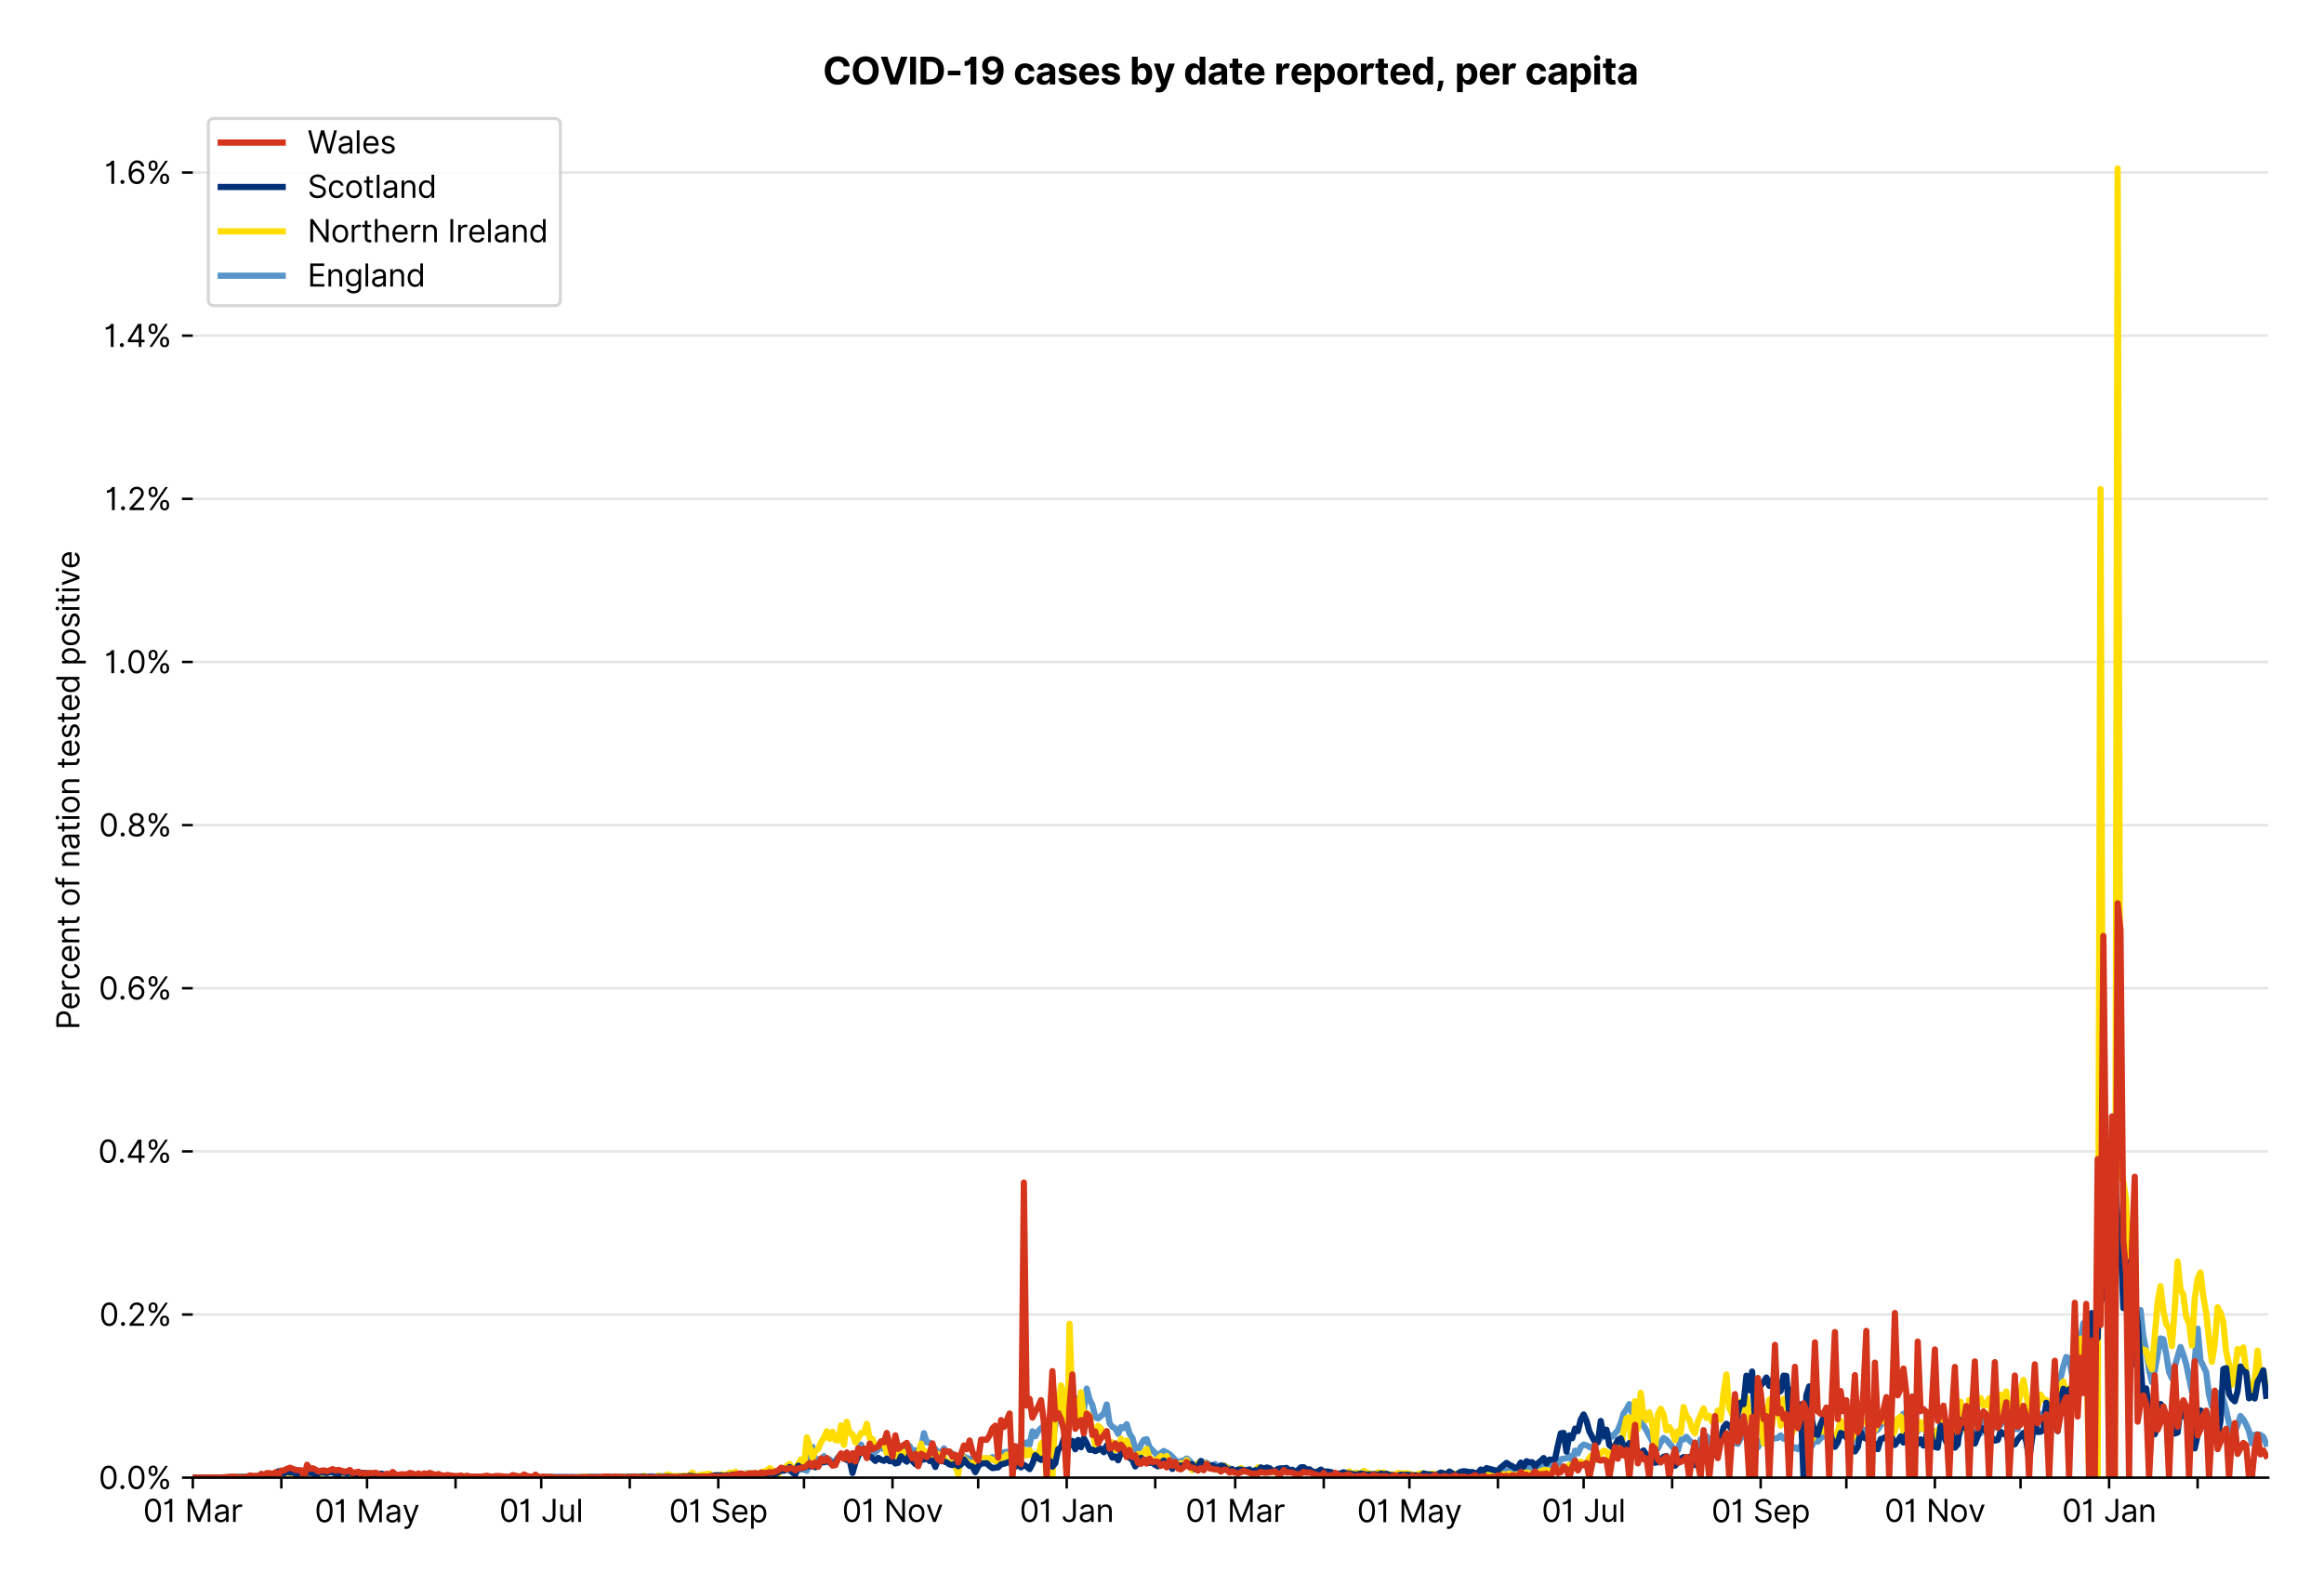 <?xml version="1.0" encoding="utf-8" standalone="no"?>
<!DOCTYPE svg PUBLIC "-//W3C//DTD SVG 1.1//EN"
  "http://www.w3.org/Graphics/SVG/1.1/DTD/svg11.dtd">
<svg xmlns:xlink="http://www.w3.org/1999/xlink" viewBox="0 0 749.811 511.234" xmlns="http://www.w3.org/2000/svg" version="1.1">
 <defs>
  <style type="text/css">*{stroke-linejoin: round; stroke-linecap: butt}</style>
 </defs>
 <g id="figure_1">
  <g id="patch_1">
   <path d="M 0 511.234 
L 749.811 511.234 
L 749.811 0 
L 0 0 
z
" style="fill: #ffffff"/>
  </g>
  <g id="axes_1">
   <g id="patch_2">
    <path d="M 62.211 476.745 
L 731.811 476.745 
L 731.811 33.225 
L 62.211 33.225 
z
" style="fill: #ffffff"/>
   </g>
   <g id="matplotlib.axis_1">
    <g id="xtick_1">
     <g id="line2d_1">
      <defs>
       <path id="mcc8b72d2e3" d="M 0 0 
L 0 3.5 
" style="stroke: #000000; stroke-width: 0.8"/>
      </defs>
      <g>
       <use xlink:href="#mcc8b72d2e3" x="62.211" y="476.745" style="stroke: #000000; stroke-width: 0.8"/>
      </g>
     </g>
     <g id="text_1">
      <!-- 01 Mar -->
      <g transform="translate(46.174 491.018)scale(0.1 -0.1)">
       <defs>
        <path id="Inter-Regular-30" d="M 2000 -64 
Q 1230 -64 806 561 
Q 382 1186 382 2327 
Q 382 3459 809 4088 
Q 1236 4718 2000 4718 
Q 2764 4718 3191 4088 
Q 3618 3459 3618 2327 
Q 3618 1186 3194 561 
Q 2771 -64 2000 -64 
z
M 2000 436 
Q 2509 436 2791 927 
Q 3073 1418 3073 2327 
Q 3073 3234 2789 3730 
Q 2505 4227 2000 4227 
Q 1496 4227 1211 3730 
Q 927 3234 927 2327 
Q 927 1418 1210 927 
Q 1493 436 2000 436 
z
" transform="scale(0.016)"/>
        <path id="Inter-Regular-31" d="M 1973 4655 
L 1973 0 
L 1409 0 
L 1409 3836 
L 1373 3836 
Q 1341 3773 1209 3692 
Q 1077 3611 868 3551 
Q 659 3491 391 3491 
L 391 3964 
Q 661 3964 859 4061 
Q 1057 4159 1190 4291 
Q 1323 4423 1392 4529 
Q 1461 4636 1473 4655 
L 1973 4655 
z
" transform="scale(0.016)"/>
        <path id="Inter-Regular-20" transform="scale(0.016)"/>
        <path id="Inter-Regular-4d" d="M 564 4655 
L 1236 4655 
L 2818 791 
L 2873 791 
L 4455 4655 
L 5127 4655 
L 5127 0 
L 4600 0 
L 4600 3536 
L 4555 3536 
L 3100 0 
L 2591 0 
L 1136 3536 
L 1091 3536 
L 1091 0 
L 564 0 
L 564 4655 
z
" transform="scale(0.016)"/>
        <path id="Inter-Regular-61" d="M 1518 -82 
Q 1186 -82 916 44 
Q 646 170 486 410 
Q 327 650 327 991 
Q 327 1291 445 1478 
Q 564 1666 761 1773 
Q 959 1880 1199 1933 
Q 1439 1986 1682 2018 
Q 2000 2059 2199 2080 
Q 2398 2102 2490 2154 
Q 2582 2207 2582 2336 
L 2582 2355 
Q 2582 2691 2399 2877 
Q 2216 3064 1846 3064 
Q 1461 3064 1243 2895 
Q 1025 2727 936 2536 
L 427 2718 
Q 564 3036 792 3214 
Q 1021 3393 1292 3464 
Q 1564 3536 1827 3536 
Q 1996 3536 2215 3496 
Q 2434 3457 2640 3334 
Q 2846 3211 2982 2963 
Q 3118 2716 3118 2300 
L 3118 0 
L 2582 0 
L 2582 473 
L 2555 473 
Q 2500 359 2373 229 
Q 2246 100 2034 9 
Q 1823 -82 1518 -82 
z
M 1600 400 
Q 1918 400 2137 525 
Q 2357 650 2469 847 
Q 2582 1045 2582 1264 
L 2582 1755 
Q 2548 1714 2433 1681 
Q 2318 1648 2169 1624 
Q 2021 1600 1881 1583 
Q 1741 1566 1655 1555 
Q 1446 1527 1265 1467 
Q 1084 1407 974 1287 
Q 864 1168 864 964 
Q 864 684 1072 542 
Q 1280 400 1600 400 
z
" transform="scale(0.016)"/>
        <path id="Inter-Regular-72" d="M 491 0 
L 491 3491 
L 1009 3491 
L 1009 2964 
L 1046 2964 
Q 1139 3223 1389 3384 
Q 1639 3545 1955 3545 
Q 2100 3545 2209 3511 
Q 2318 3477 2400 3418 
L 2218 2964 
Q 2161 2993 2085 3010 
Q 2009 3027 1909 3027 
Q 1527 3027 1277 2794 
Q 1027 2561 1027 2209 
L 1027 0 
L 491 0 
z
" transform="scale(0.016)"/>
       </defs>
       <use xlink:href="#Inter-Regular-30"/>
       <use xlink:href="#Inter-Regular-31" x="62.5"/>
       <use xlink:href="#Inter-Regular-20" x="106.676"/>
       <use xlink:href="#Inter-Regular-4d" x="134.801"/>
       <use xlink:href="#Inter-Regular-61" x="225.994"/>
       <use xlink:href="#Inter-Regular-72" x="282.386"/>
      </g>
     </g>
    </g>
    <g id="xtick_2">
     <g id="line2d_2">
      <g>
       <use xlink:href="#mcc8b72d2e3" x="90.774" y="476.745" style="stroke: #000000; stroke-width: 0.8"/>
      </g>
     </g>
    </g>
    <g id="xtick_3">
     <g id="line2d_3">
      <g>
       <use xlink:href="#mcc8b72d2e3" x="118.416" y="476.745" style="stroke: #000000; stroke-width: 0.8"/>
      </g>
     </g>
     <g id="text_2">
      <!-- 01 May -->
      <g transform="translate(101.513 491.117)scale(0.1 -0.1)">
       <defs>
        <path id="Inter-Regular-79" d="M 818 -1355 
Q 682 -1355 575 -1333 
Q 468 -1311 427 -1291 
L 564 -818 
Q 857 -893 1053 -814 
Q 1250 -736 1391 -345 
L 1509 -18 
L 218 3491 
L 800 3491 
L 1764 709 
L 1800 709 
L 2764 3491 
L 3346 3491 
L 1846 -564 
Q 1550 -1355 818 -1355 
z
" transform="scale(0.016)"/>
       </defs>
       <use xlink:href="#Inter-Regular-30"/>
       <use xlink:href="#Inter-Regular-31" x="62.5"/>
       <use xlink:href="#Inter-Regular-20" x="106.676"/>
       <use xlink:href="#Inter-Regular-4d" x="134.801"/>
       <use xlink:href="#Inter-Regular-61" x="225.994"/>
       <use xlink:href="#Inter-Regular-79" x="282.386"/>
      </g>
     </g>
    </g>
    <g id="xtick_4">
     <g id="line2d_4">
      <g>
       <use xlink:href="#mcc8b72d2e3" x="146.98" y="476.745" style="stroke: #000000; stroke-width: 0.8"/>
      </g>
     </g>
    </g>
    <g id="xtick_5">
     <g id="line2d_5">
      <g>
       <use xlink:href="#mcc8b72d2e3" x="174.622" y="476.745" style="stroke: #000000; stroke-width: 0.8"/>
      </g>
     </g>
     <g id="text_3">
      <!-- 01 Jul -->
      <g transform="translate(161.078 491.018)scale(0.1 -0.1)">
       <defs>
        <path id="Inter-Regular-4a" d="M 2346 4655 
L 2909 4655 
L 2909 1327 
Q 2909 657 2549 296 
Q 2189 -64 1582 -64 
Q 1200 -64 902 76 
Q 605 216 434 475 
Q 264 734 264 1091 
L 818 1091 
Q 818 795 1034 615 
Q 1250 436 1582 436 
Q 1948 436 2147 664 
Q 2346 893 2346 1327 
L 2346 4655 
z
" transform="scale(0.016)"/>
        <path id="Inter-Regular-75" d="M 2691 1427 
L 2691 3491 
L 3227 3491 
L 3227 0 
L 2691 0 
L 2691 591 
L 2655 591 
Q 2532 325 2273 140 
Q 2014 -45 1618 -45 
Q 1127 -45 809 280 
Q 491 605 491 1273 
L 491 3491 
L 1027 3491 
L 1027 1309 
Q 1027 927 1242 700 
Q 1457 473 1791 473 
Q 1991 473 2199 575 
Q 2407 677 2549 888 
Q 2691 1100 2691 1427 
z
" transform="scale(0.016)"/>
        <path id="Inter-Regular-6c" d="M 1027 4655 
L 1027 0 
L 491 0 
L 491 4655 
L 1027 4655 
z
" transform="scale(0.016)"/>
       </defs>
       <use xlink:href="#Inter-Regular-30"/>
       <use xlink:href="#Inter-Regular-31" x="62.5"/>
       <use xlink:href="#Inter-Regular-20" x="106.676"/>
       <use xlink:href="#Inter-Regular-4a" x="134.801"/>
       <use xlink:href="#Inter-Regular-75" x="189.063"/>
       <use xlink:href="#Inter-Regular-6c" x="247.159"/>
      </g>
     </g>
    </g>
    <g id="xtick_6">
     <g id="line2d_6">
      <g>
       <use xlink:href="#mcc8b72d2e3" x="203.185" y="476.745" style="stroke: #000000; stroke-width: 0.8"/>
      </g>
     </g>
    </g>
    <g id="xtick_7">
     <g id="line2d_7">
      <g>
       <use xlink:href="#mcc8b72d2e3" x="231.748" y="476.745" style="stroke: #000000; stroke-width: 0.8"/>
      </g>
     </g>
     <g id="text_4">
      <!-- 01 Sep -->
      <g transform="translate(215.861 491.117)scale(0.1 -0.1)">
       <defs>
        <path id="Inter-Regular-53" d="M 3109 3491 
Q 3068 3836 2777 4027 
Q 2486 4218 2064 4218 
Q 1600 4218 1318 3999 
Q 1036 3780 1036 3445 
Q 1036 3195 1189 3042 
Q 1343 2889 1553 2803 
Q 1764 2718 1936 2673 
L 2409 2545 
Q 2591 2498 2815 2414 
Q 3039 2330 3244 2185 
Q 3450 2041 3584 1816 
Q 3718 1591 3718 1264 
Q 3718 886 3521 581 
Q 3325 277 2949 97 
Q 2573 -82 2036 -82 
Q 1286 -82 845 272 
Q 405 627 364 1200 
L 946 1200 
Q 968 936 1124 764 
Q 1280 593 1519 510 
Q 1759 427 2036 427 
Q 2359 427 2616 533 
Q 2873 639 3023 828 
Q 3173 1018 3173 1273 
Q 3173 1505 3043 1650 
Q 2914 1795 2702 1886 
Q 2491 1977 2246 2045 
L 1673 2209 
Q 1127 2366 809 2657 
Q 491 2948 491 3418 
Q 491 3809 703 4101 
Q 916 4393 1276 4555 
Q 1636 4718 2082 4718 
Q 2532 4718 2882 4558 
Q 3232 4398 3437 4120 
Q 3643 3843 3655 3491 
L 3109 3491 
z
" transform="scale(0.016)"/>
        <path id="Inter-Regular-65" d="M 1955 -73 
Q 1450 -73 1085 151 
Q 721 375 524 778 
Q 327 1182 327 1718 
Q 327 2255 524 2665 
Q 721 3075 1074 3305 
Q 1427 3536 1900 3536 
Q 2173 3536 2439 3445 
Q 2705 3355 2923 3151 
Q 3141 2948 3270 2614 
Q 3400 2280 3400 1791 
L 3400 1564 
L 866 1564 
Q 884 1005 1183 707 
Q 1482 409 1955 409 
Q 2271 409 2498 545 
Q 2725 682 2827 955 
L 3346 809 
Q 3223 414 2854 170 
Q 2486 -73 1955 -73 
z
M 866 2027 
L 2855 2027 
Q 2855 2470 2595 2762 
Q 2336 3055 1900 3055 
Q 1593 3055 1368 2911 
Q 1143 2768 1013 2533 
Q 884 2298 866 2027 
z
" transform="scale(0.016)"/>
        <path id="Inter-Regular-70" d="M 491 -1309 
L 491 3491 
L 1009 3491 
L 1009 2936 
L 1073 2936 
Q 1132 3027 1237 3169 
Q 1343 3311 1542 3423 
Q 1741 3536 2082 3536 
Q 2523 3536 2859 3315 
Q 3196 3095 3384 2690 
Q 3573 2286 3573 1736 
Q 3573 1182 3384 776 
Q 3196 370 2861 148 
Q 2527 -73 2091 -73 
Q 1755 -73 1552 39 
Q 1350 152 1241 296 
Q 1132 441 1073 536 
L 1027 536 
L 1027 -1309 
L 491 -1309 
z
M 1018 1745 
Q 1018 1152 1276 780 
Q 1534 409 2018 409 
Q 2355 409 2581 587 
Q 2807 766 2921 1069 
Q 3036 1373 3036 1745 
Q 3036 2114 2923 2410 
Q 2811 2707 2585 2881 
Q 2359 3055 2018 3055 
Q 1527 3055 1272 2693 
Q 1018 2332 1018 1745 
z
" transform="scale(0.016)"/>
       </defs>
       <use xlink:href="#Inter-Regular-30"/>
       <use xlink:href="#Inter-Regular-31" x="62.5"/>
       <use xlink:href="#Inter-Regular-20" x="106.676"/>
       <use xlink:href="#Inter-Regular-53" x="134.801"/>
       <use xlink:href="#Inter-Regular-65" x="198.58"/>
       <use xlink:href="#Inter-Regular-70" x="256.818"/>
      </g>
     </g>
    </g>
    <g id="xtick_8">
     <g id="line2d_8">
      <g>
       <use xlink:href="#mcc8b72d2e3" x="259.39" y="476.745" style="stroke: #000000; stroke-width: 0.8"/>
      </g>
     </g>
    </g>
    <g id="xtick_9">
     <g id="line2d_9">
      <g>
       <use xlink:href="#mcc8b72d2e3" x="287.954" y="476.745" style="stroke: #000000; stroke-width: 0.8"/>
      </g>
     </g>
     <g id="text_5">
      <!-- 01 Nov -->
      <g transform="translate(271.683 491.018)scale(0.1 -0.1)">
       <defs>
        <path id="Inter-Regular-4e" d="M 4255 4655 
L 4255 0 
L 3709 0 
L 1173 3655 
L 1127 3655 
L 1127 0 
L 564 0 
L 564 4655 
L 1109 4655 
L 3655 991 
L 3700 991 
L 3700 4655 
L 4255 4655 
z
" transform="scale(0.016)"/>
        <path id="Inter-Regular-6f" d="M 1909 -73 
Q 1436 -73 1080 152 
Q 725 377 526 781 
Q 327 1186 327 1727 
Q 327 2273 526 2679 
Q 725 3086 1080 3311 
Q 1436 3536 1909 3536 
Q 2382 3536 2737 3311 
Q 3093 3086 3292 2679 
Q 3491 2273 3491 1727 
Q 3491 1186 3292 781 
Q 3093 377 2737 152 
Q 2382 -73 1909 -73 
z
M 1909 409 
Q 2268 409 2500 593 
Q 2732 777 2843 1077 
Q 2955 1377 2955 1727 
Q 2955 2077 2843 2379 
Q 2732 2682 2500 2868 
Q 2268 3055 1909 3055 
Q 1550 3055 1318 2868 
Q 1086 2682 975 2379 
Q 864 2077 864 1727 
Q 864 1377 975 1077 
Q 1086 777 1318 593 
Q 1550 409 1909 409 
z
" transform="scale(0.016)"/>
        <path id="Inter-Regular-76" d="M 3346 3491 
L 2055 0 
L 1509 0 
L 218 3491 
L 800 3491 
L 1764 709 
L 1800 709 
L 2764 3491 
L 3346 3491 
z
" transform="scale(0.016)"/>
       </defs>
       <use xlink:href="#Inter-Regular-30"/>
       <use xlink:href="#Inter-Regular-31" x="62.5"/>
       <use xlink:href="#Inter-Regular-20" x="106.676"/>
       <use xlink:href="#Inter-Regular-4e" x="134.801"/>
       <use xlink:href="#Inter-Regular-6f" x="210.085"/>
       <use xlink:href="#Inter-Regular-76" x="269.744"/>
      </g>
     </g>
    </g>
    <g id="xtick_10">
     <g id="line2d_10">
      <g>
       <use xlink:href="#mcc8b72d2e3" x="315.596" y="476.745" style="stroke: #000000; stroke-width: 0.8"/>
      </g>
     </g>
    </g>
    <g id="xtick_11">
     <g id="line2d_11">
      <g>
       <use xlink:href="#mcc8b72d2e3" x="344.159" y="476.745" style="stroke: #000000; stroke-width: 0.8"/>
      </g>
     </g>
     <g id="text_6">
      <!-- 01 Jan -->
      <g transform="translate(328.96 491.018)scale(0.1 -0.1)">
       <defs>
        <path id="Inter-Regular-6e" d="M 1027 2100 
L 1027 0 
L 491 0 
L 491 3491 
L 1009 3491 
L 1009 2945 
L 1055 2945 
Q 1177 3211 1427 3373 
Q 1677 3536 2073 3536 
Q 2602 3536 2928 3211 
Q 3255 2886 3255 2218 
L 3255 0 
L 2718 0 
L 2718 2182 
Q 2718 2593 2504 2824 
Q 2291 3055 1918 3055 
Q 1534 3055 1280 2806 
Q 1027 2557 1027 2100 
z
" transform="scale(0.016)"/>
       </defs>
       <use xlink:href="#Inter-Regular-30"/>
       <use xlink:href="#Inter-Regular-31" x="62.5"/>
       <use xlink:href="#Inter-Regular-20" x="106.676"/>
       <use xlink:href="#Inter-Regular-4a" x="134.801"/>
       <use xlink:href="#Inter-Regular-61" x="189.063"/>
       <use xlink:href="#Inter-Regular-6e" x="245.455"/>
      </g>
     </g>
    </g>
    <g id="xtick_12">
     <g id="line2d_12">
      <g>
       <use xlink:href="#mcc8b72d2e3" x="372.723" y="476.745" style="stroke: #000000; stroke-width: 0.8"/>
      </g>
     </g>
    </g>
    <g id="xtick_13">
     <g id="line2d_13">
      <g>
       <use xlink:href="#mcc8b72d2e3" x="398.522" y="476.745" style="stroke: #000000; stroke-width: 0.8"/>
      </g>
     </g>
     <g id="text_7">
      <!-- 01 Mar -->
      <g transform="translate(382.485 491.018)scale(0.1 -0.1)">
       <use xlink:href="#Inter-Regular-30"/>
       <use xlink:href="#Inter-Regular-31" x="62.5"/>
       <use xlink:href="#Inter-Regular-20" x="106.676"/>
       <use xlink:href="#Inter-Regular-4d" x="134.801"/>
       <use xlink:href="#Inter-Regular-61" x="225.994"/>
       <use xlink:href="#Inter-Regular-72" x="282.386"/>
      </g>
     </g>
    </g>
    <g id="xtick_14">
     <g id="line2d_14">
      <g>
       <use xlink:href="#mcc8b72d2e3" x="427.085" y="476.745" style="stroke: #000000; stroke-width: 0.8"/>
      </g>
     </g>
    </g>
    <g id="xtick_15">
     <g id="line2d_15">
      <g>
       <use xlink:href="#mcc8b72d2e3" x="454.727" y="476.745" style="stroke: #000000; stroke-width: 0.8"/>
      </g>
     </g>
     <g id="text_8">
      <!-- 01 May -->
      <g transform="translate(437.824 491.117)scale(0.1 -0.1)">
       <use xlink:href="#Inter-Regular-30"/>
       <use xlink:href="#Inter-Regular-31" x="62.5"/>
       <use xlink:href="#Inter-Regular-20" x="106.676"/>
       <use xlink:href="#Inter-Regular-4d" x="134.801"/>
       <use xlink:href="#Inter-Regular-61" x="225.994"/>
       <use xlink:href="#Inter-Regular-79" x="282.386"/>
      </g>
     </g>
    </g>
    <g id="xtick_16">
     <g id="line2d_16">
      <g>
       <use xlink:href="#mcc8b72d2e3" x="483.291" y="476.745" style="stroke: #000000; stroke-width: 0.8"/>
      </g>
     </g>
    </g>
    <g id="xtick_17">
     <g id="line2d_17">
      <g>
       <use xlink:href="#mcc8b72d2e3" x="510.933" y="476.745" style="stroke: #000000; stroke-width: 0.8"/>
      </g>
     </g>
     <g id="text_9">
      <!-- 01 Jul -->
      <g transform="translate(497.389 491.018)scale(0.1 -0.1)">
       <use xlink:href="#Inter-Regular-30"/>
       <use xlink:href="#Inter-Regular-31" x="62.5"/>
       <use xlink:href="#Inter-Regular-20" x="106.676"/>
       <use xlink:href="#Inter-Regular-4a" x="134.801"/>
       <use xlink:href="#Inter-Regular-75" x="189.063"/>
       <use xlink:href="#Inter-Regular-6c" x="247.159"/>
      </g>
     </g>
    </g>
    <g id="xtick_18">
     <g id="line2d_18">
      <g>
       <use xlink:href="#mcc8b72d2e3" x="539.496" y="476.745" style="stroke: #000000; stroke-width: 0.8"/>
      </g>
     </g>
    </g>
    <g id="xtick_19">
     <g id="line2d_19">
      <g>
       <use xlink:href="#mcc8b72d2e3" x="568.059" y="476.745" style="stroke: #000000; stroke-width: 0.8"/>
      </g>
     </g>
     <g id="text_10">
      <!-- 01 Sep -->
      <g transform="translate(552.172 491.117)scale(0.1 -0.1)">
       <use xlink:href="#Inter-Regular-30"/>
       <use xlink:href="#Inter-Regular-31" x="62.5"/>
       <use xlink:href="#Inter-Regular-20" x="106.676"/>
       <use xlink:href="#Inter-Regular-53" x="134.801"/>
       <use xlink:href="#Inter-Regular-65" x="198.58"/>
       <use xlink:href="#Inter-Regular-70" x="256.818"/>
      </g>
     </g>
    </g>
    <g id="xtick_20">
     <g id="line2d_20">
      <g>
       <use xlink:href="#mcc8b72d2e3" x="595.701" y="476.745" style="stroke: #000000; stroke-width: 0.8"/>
      </g>
     </g>
    </g>
    <g id="xtick_21">
     <g id="line2d_21">
      <g>
       <use xlink:href="#mcc8b72d2e3" x="624.265" y="476.745" style="stroke: #000000; stroke-width: 0.8"/>
      </g>
     </g>
     <g id="text_11">
      <!-- 01 Nov -->
      <g transform="translate(607.994 491.018)scale(0.1 -0.1)">
       <use xlink:href="#Inter-Regular-30"/>
       <use xlink:href="#Inter-Regular-31" x="62.5"/>
       <use xlink:href="#Inter-Regular-20" x="106.676"/>
       <use xlink:href="#Inter-Regular-4e" x="134.801"/>
       <use xlink:href="#Inter-Regular-6f" x="210.085"/>
       <use xlink:href="#Inter-Regular-76" x="269.744"/>
      </g>
     </g>
    </g>
    <g id="xtick_22">
     <g id="line2d_22">
      <g>
       <use xlink:href="#mcc8b72d2e3" x="651.907" y="476.745" style="stroke: #000000; stroke-width: 0.8"/>
      </g>
     </g>
    </g>
    <g id="xtick_23">
     <g id="line2d_23">
      <g>
       <use xlink:href="#mcc8b72d2e3" x="680.47" y="476.745" style="stroke: #000000; stroke-width: 0.8"/>
      </g>
     </g>
     <g id="text_12">
      <!-- 01 Jan -->
      <g transform="translate(665.271 491.018)scale(0.1 -0.1)">
       <use xlink:href="#Inter-Regular-30"/>
       <use xlink:href="#Inter-Regular-31" x="62.5"/>
       <use xlink:href="#Inter-Regular-20" x="106.676"/>
       <use xlink:href="#Inter-Regular-4a" x="134.801"/>
       <use xlink:href="#Inter-Regular-61" x="189.063"/>
       <use xlink:href="#Inter-Regular-6e" x="245.455"/>
      </g>
     </g>
    </g>
    <g id="xtick_24">
     <g id="line2d_24">
      <g>
       <use xlink:href="#mcc8b72d2e3" x="709.034" y="476.745" style="stroke: #000000; stroke-width: 0.8"/>
      </g>
     </g>
    </g>
   </g>
   <g id="matplotlib.axis_2">
    <g id="ytick_1">
     <g id="line2d_25">
      <path d="M 62.211 476.745 
L 731.811 476.745 
" clip-path="url(#p2c4e986b8a)" style="fill: none; stroke: #e5e5e5; stroke-width: 0.8; stroke-linecap: square"/>
     </g>
     <g id="line2d_26">
      <defs>
       <path id="m522c0e87ee" d="M 0 0 
L -3.5 0 
" style="stroke: #000000; stroke-width: 0.8"/>
      </defs>
      <g>
       <use xlink:href="#m522c0e87ee" x="62.211" y="476.745" style="stroke: #000000; stroke-width: 0.8"/>
      </g>
     </g>
     <g id="text_13">
      <!-- 0.0% -->
      <g transform="translate(31.83 480.382)scale(0.1 -0.1)">
       <defs>
        <path id="Inter-Regular-2e" d="M 882 -36 
Q 714 -36 593 84 
Q 473 205 473 373 
Q 473 541 593 661 
Q 714 782 882 782 
Q 1050 782 1170 661 
Q 1291 541 1291 373 
Q 1291 205 1170 84 
Q 1050 -36 882 -36 
z
" transform="scale(0.016)"/>
        <path id="Inter-Regular-25" d="M 2855 873 
L 2855 1118 
Q 2855 1373 2960 1585 
Q 3066 1798 3269 1926 
Q 3473 2055 3764 2055 
Q 4059 2055 4259 1926 
Q 4459 1798 4561 1585 
Q 4664 1373 4664 1118 
L 4664 873 
Q 4664 618 4560 405 
Q 4457 193 4256 64 
Q 4055 -64 3764 -64 
Q 3468 -64 3266 64 
Q 3064 193 2959 405 
Q 2855 618 2855 873 
z
M 536 3536 
L 536 3782 
Q 536 4036 642 4248 
Q 748 4461 951 4589 
Q 1155 4718 1446 4718 
Q 1741 4718 1941 4589 
Q 2141 4461 2243 4248 
Q 2346 4036 2346 3782 
L 2346 3536 
Q 2346 3282 2242 3069 
Q 2139 2857 1937 2728 
Q 1736 2600 1446 2600 
Q 1150 2600 948 2728 
Q 746 2857 641 3069 
Q 536 3282 536 3536 
z
M 709 0 
L 3909 4655 
L 4427 4655 
L 1227 0 
L 709 0 
z
M 3318 1118 
L 3318 873 
Q 3318 661 3418 494 
Q 3518 327 3764 327 
Q 4002 327 4101 494 
Q 4200 661 4200 873 
L 4200 1118 
Q 4200 1330 4104 1497 
Q 4009 1664 3764 1664 
Q 3525 1664 3421 1497 
Q 3318 1330 3318 1118 
z
M 1000 3782 
L 1000 3536 
Q 1000 3325 1100 3158 
Q 1200 2991 1446 2991 
Q 1684 2991 1783 3158 
Q 1882 3325 1882 3536 
L 1882 3782 
Q 1882 3993 1786 4160 
Q 1691 4327 1446 4327 
Q 1207 4327 1103 4160 
Q 1000 3993 1000 3782 
z
" transform="scale(0.016)"/>
       </defs>
       <use xlink:href="#Inter-Regular-30"/>
       <use xlink:href="#Inter-Regular-2e" x="62.5"/>
       <use xlink:href="#Inter-Regular-30" x="90.057"/>
       <use xlink:href="#Inter-Regular-25" x="152.557"/>
      </g>
     </g>
    </g>
    <g id="ytick_2">
     <g id="line2d_27">
      <path d="M 62.211 424.11 
L 731.811 424.11 
" clip-path="url(#p2c4e986b8a)" style="fill: none; stroke: #e5e5e5; stroke-width: 0.8; stroke-linecap: square"/>
     </g>
     <g id="line2d_28">
      <g>
       <use xlink:href="#m522c0e87ee" x="62.211" y="424.11" style="stroke: #000000; stroke-width: 0.8"/>
      </g>
     </g>
     <g id="text_14">
      <!-- 0.2% -->
      <g transform="translate(32.028 427.746)scale(0.1 -0.1)">
       <defs>
        <path id="Inter-Regular-32" d="M 482 0 
L 482 409 
L 2018 2091 
Q 2289 2386 2464 2605 
Q 2639 2825 2724 3019 
Q 2809 3214 2809 3427 
Q 2809 3795 2553 4011 
Q 2298 4227 1918 4227 
Q 1514 4227 1275 3985 
Q 1036 3743 1036 3345 
L 500 3345 
Q 500 3755 688 4064 
Q 877 4373 1203 4545 
Q 1530 4718 1936 4718 
Q 2346 4718 2661 4545 
Q 2977 4373 3156 4079 
Q 3336 3786 3336 3427 
Q 3336 3170 3244 2926 
Q 3152 2682 2926 2383 
Q 2700 2084 2300 1655 
L 1255 536 
L 1255 500 
L 3418 500 
L 3418 0 
L 482 0 
z
" transform="scale(0.016)"/>
       </defs>
       <use xlink:href="#Inter-Regular-30"/>
       <use xlink:href="#Inter-Regular-2e" x="62.5"/>
       <use xlink:href="#Inter-Regular-32" x="90.057"/>
       <use xlink:href="#Inter-Regular-25" x="150.568"/>
      </g>
     </g>
    </g>
    <g id="ytick_3">
     <g id="line2d_29">
      <path d="M 62.211 371.474 
L 731.811 371.474 
" clip-path="url(#p2c4e986b8a)" style="fill: none; stroke: #e5e5e5; stroke-width: 0.8; stroke-linecap: square"/>
     </g>
     <g id="line2d_30">
      <g>
       <use xlink:href="#m522c0e87ee" x="62.211" y="371.474" style="stroke: #000000; stroke-width: 0.8"/>
      </g>
     </g>
     <g id="text_15">
      <!-- 0.4% -->
      <g transform="translate(31.659 375.111)scale(0.1 -0.1)">
       <defs>
        <path id="Inter-Regular-34" d="M 373 955 
L 373 1418 
L 2418 4655 
L 3100 4655 
L 3100 1455 
L 3736 1455 
L 3736 955 
L 3100 955 
L 3100 0 
L 2564 0 
L 2564 955 
L 373 955 
z
M 2564 1455 
L 2564 3936 
L 2527 3936 
L 982 1491 
L 982 1455 
L 2564 1455 
z
" transform="scale(0.016)"/>
       </defs>
       <use xlink:href="#Inter-Regular-30"/>
       <use xlink:href="#Inter-Regular-2e" x="62.5"/>
       <use xlink:href="#Inter-Regular-34" x="90.057"/>
       <use xlink:href="#Inter-Regular-25" x="154.261"/>
      </g>
     </g>
    </g>
    <g id="ytick_4">
     <g id="line2d_31">
      <path d="M 62.211 318.839 
L 731.811 318.839 
" clip-path="url(#p2c4e986b8a)" style="fill: none; stroke: #e5e5e5; stroke-width: 0.8; stroke-linecap: square"/>
     </g>
     <g id="line2d_32">
      <g>
       <use xlink:href="#m522c0e87ee" x="62.211" y="318.839" style="stroke: #000000; stroke-width: 0.8"/>
      </g>
     </g>
     <g id="text_16">
      <!-- 0.6% -->
      <g transform="translate(31.844 322.476)scale(0.1 -0.1)">
       <defs>
        <path id="Inter-Regular-36" d="M 2027 -64 
Q 1741 -59 1454 45 
Q 1168 150 932 399 
Q 696 648 552 1074 
Q 409 1500 409 2145 
Q 409 3386 861 4056 
Q 1314 4727 2100 4727 
Q 2686 4727 3073 4384 
Q 3461 4041 3546 3491 
L 2991 3491 
Q 2914 3811 2691 4019 
Q 2468 4227 2100 4227 
Q 1559 4227 1249 3755 
Q 939 3284 936 2427 
L 973 2427 
Q 1164 2716 1461 2880 
Q 1759 3045 2118 3045 
Q 2518 3045 2850 2846 
Q 3182 2648 3382 2299 
Q 3582 1950 3582 1500 
Q 3582 1068 3389 710 
Q 3196 352 2847 142 
Q 2498 -68 2027 -64 
z
M 2027 436 
Q 2314 436 2542 579 
Q 2771 723 2903 964 
Q 3036 1205 3036 1500 
Q 3036 1789 2908 2026 
Q 2780 2264 2556 2404 
Q 2332 2545 2046 2545 
Q 1757 2545 1525 2397 
Q 1293 2250 1157 2010 
Q 1021 1770 1018 1491 
Q 1018 1214 1149 973 
Q 1280 732 1508 584 
Q 1736 436 2027 436 
z
" transform="scale(0.016)"/>
       </defs>
       <use xlink:href="#Inter-Regular-30"/>
       <use xlink:href="#Inter-Regular-2e" x="62.5"/>
       <use xlink:href="#Inter-Regular-36" x="90.057"/>
       <use xlink:href="#Inter-Regular-25" x="152.415"/>
      </g>
     </g>
    </g>
    <g id="ytick_5">
     <g id="line2d_33">
      <path d="M 62.211 266.203 
L 731.811 266.203 
" clip-path="url(#p2c4e986b8a)" style="fill: none; stroke: #e5e5e5; stroke-width: 0.8; stroke-linecap: square"/>
     </g>
     <g id="line2d_34">
      <g>
       <use xlink:href="#m522c0e87ee" x="62.211" y="266.203" style="stroke: #000000; stroke-width: 0.8"/>
      </g>
     </g>
     <g id="text_17">
      <!-- 0.8% -->
      <g transform="translate(31.914 269.84)scale(0.1 -0.1)">
       <defs>
        <path id="Inter-Regular-38" d="M 1973 -64 
Q 1505 -64 1147 103 
Q 789 270 589 564 
Q 389 859 391 1236 
Q 389 1532 507 1783 
Q 625 2034 830 2203 
Q 1036 2373 1291 2418 
L 1291 2445 
Q 957 2532 759 2821 
Q 561 3111 564 3482 
Q 561 3836 743 4115 
Q 925 4395 1244 4556 
Q 1564 4718 1973 4718 
Q 2377 4718 2695 4556 
Q 3014 4395 3197 4115 
Q 3380 3836 3382 3482 
Q 3380 3111 3181 2821 
Q 2982 2532 2655 2445 
L 2655 2418 
Q 2907 2373 3109 2203 
Q 3311 2034 3431 1783 
Q 3552 1532 3555 1236 
Q 3552 859 3351 564 
Q 3150 270 2794 103 
Q 2439 -64 1973 -64 
z
M 1973 436 
Q 2446 436 2722 662 
Q 2998 889 3000 1264 
Q 2998 1527 2864 1729 
Q 2730 1932 2499 2048 
Q 2268 2164 1973 2164 
Q 1675 2164 1442 2048 
Q 1209 1932 1076 1729 
Q 943 1527 946 1264 
Q 943 889 1218 662 
Q 1493 436 1973 436 
z
M 1973 2645 
Q 2348 2645 2591 2864 
Q 2834 3084 2836 3445 
Q 2834 3800 2596 4013 
Q 2359 4227 1973 4227 
Q 1582 4227 1344 4013 
Q 1107 3800 1109 3445 
Q 1107 3084 1349 2864 
Q 1591 2645 1973 2645 
z
" transform="scale(0.016)"/>
       </defs>
       <use xlink:href="#Inter-Regular-30"/>
       <use xlink:href="#Inter-Regular-2e" x="62.5"/>
       <use xlink:href="#Inter-Regular-38" x="90.057"/>
       <use xlink:href="#Inter-Regular-25" x="151.705"/>
      </g>
     </g>
    </g>
    <g id="ytick_6">
     <g id="line2d_35">
      <path d="M 62.211 213.568 
L 731.811 213.568 
" clip-path="url(#p2c4e986b8a)" style="fill: none; stroke: #e5e5e5; stroke-width: 0.8; stroke-linecap: square"/>
     </g>
     <g id="line2d_36">
      <g>
       <use xlink:href="#m522c0e87ee" x="62.211" y="213.568" style="stroke: #000000; stroke-width: 0.8"/>
      </g>
     </g>
     <g id="text_18">
      <!-- 1.0% -->
      <g transform="translate(33.663 217.205)scale(0.1 -0.1)">
       <use xlink:href="#Inter-Regular-31"/>
       <use xlink:href="#Inter-Regular-2e" x="44.176"/>
       <use xlink:href="#Inter-Regular-30" x="71.733"/>
       <use xlink:href="#Inter-Regular-25" x="134.233"/>
      </g>
     </g>
    </g>
    <g id="ytick_7">
     <g id="line2d_37">
      <path d="M 62.211 160.933 
L 731.811 160.933 
" clip-path="url(#p2c4e986b8a)" style="fill: none; stroke: #e5e5e5; stroke-width: 0.8; stroke-linecap: square"/>
     </g>
     <g id="line2d_38">
      <g>
       <use xlink:href="#m522c0e87ee" x="62.211" y="160.933" style="stroke: #000000; stroke-width: 0.8"/>
      </g>
     </g>
     <g id="text_19">
      <!-- 1.2% -->
      <g transform="translate(33.861 164.569)scale(0.1 -0.1)">
       <use xlink:href="#Inter-Regular-31"/>
       <use xlink:href="#Inter-Regular-2e" x="44.176"/>
       <use xlink:href="#Inter-Regular-32" x="71.733"/>
       <use xlink:href="#Inter-Regular-25" x="132.244"/>
      </g>
     </g>
    </g>
    <g id="ytick_8">
     <g id="line2d_39">
      <path d="M 62.211 108.297 
L 731.811 108.297 
" clip-path="url(#p2c4e986b8a)" style="fill: none; stroke: #e5e5e5; stroke-width: 0.8; stroke-linecap: square"/>
     </g>
     <g id="line2d_40">
      <g>
       <use xlink:href="#m522c0e87ee" x="62.211" y="108.297" style="stroke: #000000; stroke-width: 0.8"/>
      </g>
     </g>
     <g id="text_20">
      <!-- 1.4% -->
      <g transform="translate(33.492 111.934)scale(0.1 -0.1)">
       <use xlink:href="#Inter-Regular-31"/>
       <use xlink:href="#Inter-Regular-2e" x="44.176"/>
       <use xlink:href="#Inter-Regular-34" x="71.733"/>
       <use xlink:href="#Inter-Regular-25" x="135.938"/>
      </g>
     </g>
    </g>
    <g id="ytick_9">
     <g id="line2d_41">
      <path d="M 62.211 55.662 
L 731.811 55.662 
" clip-path="url(#p2c4e986b8a)" style="fill: none; stroke: #e5e5e5; stroke-width: 0.8; stroke-linecap: square"/>
     </g>
     <g id="line2d_42">
      <g>
       <use xlink:href="#m522c0e87ee" x="62.211" y="55.662" style="stroke: #000000; stroke-width: 0.8"/>
      </g>
     </g>
     <g id="text_21">
      <!-- 1.6% -->
      <g transform="translate(33.677 59.298)scale(0.1 -0.1)">
       <use xlink:href="#Inter-Regular-31"/>
       <use xlink:href="#Inter-Regular-2e" x="44.176"/>
       <use xlink:href="#Inter-Regular-36" x="71.733"/>
       <use xlink:href="#Inter-Regular-25" x="134.091"/>
      </g>
     </g>
    </g>
    <g id="text_22">
     <!-- Percent of nation tested positive -->
     <g transform="translate(25.614 332.215)rotate(-90)scale(0.1 -0.1)">
      <defs>
       <path id="Inter-Regular-50" d="M 564 0 
L 564 4655 
L 2136 4655 
Q 2684 4655 3033 4458 
Q 3382 4261 3550 3927 
Q 3718 3593 3718 3182 
Q 3718 2770 3551 2434 
Q 3384 2098 3036 1899 
Q 2689 1700 2146 1700 
L 1127 1700 
L 1127 0 
L 564 0 
z
M 1127 2200 
L 2127 2200 
Q 2689 2200 2926 2482 
Q 3164 2764 3164 3182 
Q 3164 3602 2925 3878 
Q 2686 4155 2118 4155 
L 1127 4155 
L 1127 2200 
z
" transform="scale(0.016)"/>
       <path id="Inter-Regular-63" d="M 1909 -73 
Q 1418 -73 1063 159 
Q 709 391 518 798 
Q 327 1205 327 1727 
Q 327 2259 524 2667 
Q 721 3075 1074 3305 
Q 1427 3536 1900 3536 
Q 2268 3536 2563 3400 
Q 2859 3264 3047 3018 
Q 3236 2773 3282 2445 
L 2746 2445 
Q 2684 2684 2474 2869 
Q 2264 3055 1909 3055 
Q 1439 3055 1151 2697 
Q 864 2339 864 1745 
Q 864 1139 1148 774 
Q 1432 409 1909 409 
Q 2223 409 2447 570 
Q 2671 732 2746 1018 
L 3282 1018 
Q 3236 709 3058 462 
Q 2880 216 2588 71 
Q 2296 -73 1909 -73 
z
" transform="scale(0.016)"/>
       <path id="Inter-Regular-74" d="M 2009 3491 
L 2009 3036 
L 1264 3036 
L 1264 1000 
Q 1264 773 1331 660 
Q 1398 548 1503 510 
Q 1609 473 1727 473 
Q 1816 473 1873 483 
Q 1930 493 1964 500 
L 2073 18 
Q 2018 -2 1920 -23 
Q 1823 -45 1673 -45 
Q 1446 -45 1228 52 
Q 1011 150 869 350 
Q 727 550 727 855 
L 727 3036 
L 200 3036 
L 200 3491 
L 727 3491 
L 727 4327 
L 1264 4327 
L 1264 3491 
L 2009 3491 
z
" transform="scale(0.016)"/>
       <path id="Inter-Regular-66" d="M 2046 3491 
L 2046 3036 
L 1264 3036 
L 1264 0 
L 727 0 
L 727 3036 
L 164 3036 
L 164 3491 
L 727 3491 
L 727 3973 
Q 727 4273 868 4473 
Q 1009 4673 1234 4773 
Q 1459 4873 1709 4873 
Q 1907 4873 2032 4841 
Q 2157 4809 2218 4782 
L 2064 4318 
Q 2023 4332 1951 4352 
Q 1880 4373 1764 4373 
Q 1498 4373 1381 4239 
Q 1264 4105 1264 3845 
L 1264 3491 
L 2046 3491 
z
" transform="scale(0.016)"/>
       <path id="Inter-Regular-69" d="M 491 0 
L 491 3491 
L 1027 3491 
L 1027 0 
L 491 0 
z
M 764 4073 
Q 607 4073 494 4179 
Q 382 4286 382 4436 
Q 382 4586 494 4693 
Q 607 4800 764 4800 
Q 921 4800 1033 4693 
Q 1146 4586 1146 4436 
Q 1146 4286 1033 4179 
Q 921 4073 764 4073 
z
" transform="scale(0.016)"/>
       <path id="Inter-Regular-73" d="M 2964 2709 
L 2482 2573 
Q 2411 2755 2245 2914 
Q 2080 3073 1727 3073 
Q 1407 3073 1194 2926 
Q 982 2780 982 2555 
Q 982 2355 1127 2239 
Q 1273 2123 1582 2045 
L 2100 1918 
Q 3027 1691 3027 973 
Q 3027 673 2855 436 
Q 2684 200 2377 63 
Q 2071 -73 1664 -73 
Q 1130 -73 780 159 
Q 430 391 336 836 
L 846 964 
Q 989 400 1655 400 
Q 2030 400 2251 560 
Q 2473 720 2473 945 
Q 2473 1316 1955 1436 
L 1373 1573 
Q 893 1686 669 1926 
Q 446 2166 446 2527 
Q 446 2823 613 3050 
Q 780 3277 1069 3406 
Q 1359 3536 1727 3536 
Q 2246 3536 2542 3309 
Q 2839 3082 2964 2709 
z
" transform="scale(0.016)"/>
       <path id="Inter-Regular-64" d="M 1809 -73 
Q 1373 -73 1039 148 
Q 705 370 516 776 
Q 327 1182 327 1736 
Q 327 2286 516 2690 
Q 705 3095 1041 3315 
Q 1377 3536 1818 3536 
Q 2159 3536 2358 3423 
Q 2557 3311 2662 3169 
Q 2768 3027 2827 2936 
L 2873 2936 
L 2873 4655 
L 3409 4655 
L 3409 0 
L 2891 0 
L 2891 536 
L 2827 536 
Q 2768 441 2659 296 
Q 2550 152 2348 39 
Q 2146 -73 1809 -73 
z
M 1882 409 
Q 2366 409 2624 780 
Q 2882 1152 2882 1745 
Q 2882 2332 2627 2693 
Q 2373 3055 1882 3055 
Q 1541 3055 1315 2881 
Q 1089 2707 976 2410 
Q 864 2114 864 1745 
Q 864 1373 978 1069 
Q 1093 766 1319 587 
Q 1546 409 1882 409 
z
" transform="scale(0.016)"/>
      </defs>
      <use xlink:href="#Inter-Regular-50"/>
      <use xlink:href="#Inter-Regular-65" x="63.494"/>
      <use xlink:href="#Inter-Regular-72" x="121.733"/>
      <use xlink:href="#Inter-Regular-63" x="160.085"/>
      <use xlink:href="#Inter-Regular-65" x="215.909"/>
      <use xlink:href="#Inter-Regular-6e" x="274.148"/>
      <use xlink:href="#Inter-Regular-74" x="332.671"/>
      <use xlink:href="#Inter-Regular-20" x="369.034"/>
      <use xlink:href="#Inter-Regular-6f" x="397.159"/>
      <use xlink:href="#Inter-Regular-66" x="456.818"/>
      <use xlink:href="#Inter-Regular-20" x="492.898"/>
      <use xlink:href="#Inter-Regular-6e" x="521.023"/>
      <use xlink:href="#Inter-Regular-61" x="579.546"/>
      <use xlink:href="#Inter-Regular-74" x="635.938"/>
      <use xlink:href="#Inter-Regular-69" x="672.301"/>
      <use xlink:href="#Inter-Regular-6f" x="696.023"/>
      <use xlink:href="#Inter-Regular-6e" x="755.682"/>
      <use xlink:href="#Inter-Regular-20" x="814.205"/>
      <use xlink:href="#Inter-Regular-74" x="842.33"/>
      <use xlink:href="#Inter-Regular-65" x="878.693"/>
      <use xlink:href="#Inter-Regular-73" x="936.932"/>
      <use xlink:href="#Inter-Regular-74" x="989.205"/>
      <use xlink:href="#Inter-Regular-65" x="1025.568"/>
      <use xlink:href="#Inter-Regular-64" x="1083.807"/>
      <use xlink:href="#Inter-Regular-20" x="1145.881"/>
      <use xlink:href="#Inter-Regular-70" x="1174.006"/>
      <use xlink:href="#Inter-Regular-6f" x="1234.943"/>
      <use xlink:href="#Inter-Regular-73" x="1294.602"/>
      <use xlink:href="#Inter-Regular-69" x="1346.875"/>
      <use xlink:href="#Inter-Regular-74" x="1370.597"/>
      <use xlink:href="#Inter-Regular-69" x="1406.96"/>
      <use xlink:href="#Inter-Regular-76" x="1430.682"/>
      <use xlink:href="#Inter-Regular-65" x="1486.364"/>
     </g>
    </g>
   </g>
   <g id="line2d_43">
    <path d="M 34.569 476.744 
L 72.346 476.699 
L 75.111 476.627 
L 76.032 476.7 
L 77.875 476.454 
L 79.718 476.453 
L 80.639 476.339 
L 81.56 476.496 
L 84.325 476.219 
L 86.167 475.579 
L 87.089 475.75 
L 88.932 475.764 
L 89.853 475.622 
L 90.774 475.056 
L 92.617 475.081 
L 93.539 475.391 
L 94.46 474.368 
L 95.381 475.267 
L 96.303 475.359 
L 97.224 474.517 
L 98.146 474.977 
L 99.067 474.761 
L 99.988 474.957 
L 100.91 475.036 
L 101.831 475.349 
L 102.753 474.951 
L 103.674 475.261 
L 104.595 475.294 
L 105.517 474.89 
L 106.438 475.094 
L 107.36 475.066 
L 108.281 475.628 
L 109.202 475.308 
L 112.888 475.43 
L 113.809 475.743 
L 114.731 475.691 
L 115.652 475.819 
L 116.574 476.092 
L 117.495 475.589 
L 118.416 475.581 
L 121.181 476.054 
L 122.102 475.888 
L 123.023 475.995 
L 123.945 475.752 
L 126.709 476.276 
L 127.63 476.33 
L 130.395 476.192 
L 136.844 476.348 
L 137.766 476.241 
L 138.687 476.289 
L 139.609 476.473 
L 141.451 476.516 
L 143.294 476.503 
L 145.137 476.412 
L 146.058 476.596 
L 149.744 476.544 
L 151.587 476.549 
L 153.43 476.702 
L 154.351 476.442 
L 155.272 476.716 
L 157.115 476.563 
L 174.622 476.663 
L 175.543 476.502 
L 181.072 476.463 
L 185.679 476.514 
L 186.6 476.572 
L 190.286 476.375 
L 193.971 476.503 
L 195.814 476.425 
L 205.028 476.347 
L 205.949 476.458 
L 207.792 476.361 
L 209.635 476.429 
L 210.556 476.285 
L 211.478 476.42 
L 212.399 476.263 
L 213.321 476.315 
L 215.163 476.147 
L 216.085 476.31 
L 217.006 476.302 
L 217.928 476.45 
L 218.849 476.291 
L 219.77 476.416 
L 220.692 476.263 
L 221.613 476.322 
L 222.534 476.252 
L 224.377 476.392 
L 225.299 476.249 
L 226.22 476.338 
L 227.141 476.117 
L 228.984 476.33 
L 229.906 476.053 
L 231.748 476.261 
L 234.513 475.968 
L 235.434 476.058 
L 236.355 475.546 
L 237.277 475.569 
L 238.198 475.77 
L 240.041 475.545 
L 240.962 475.282 
L 242.805 475.425 
L 243.727 475.694 
L 244.648 475.512 
L 245.569 475.165 
L 246.491 475.448 
L 247.412 474.99 
L 249.255 475.219 
L 251.098 474.796 
L 252.019 474.379 
L 252.941 474.124 
L 253.862 474.082 
L 254.783 474.586 
L 255.705 474.511 
L 256.626 475.202 
L 257.548 474.115 
L 259.39 474.144 
L 260.312 474.513 
L 261.233 471.716 
L 262.155 466.828 
L 263.076 471.772 
L 263.997 470.859 
L 264.919 471.38 
L 265.84 469.787 
L 266.762 471.732 
L 267.683 470.868 
L 268.604 471.913 
L 269.526 471.325 
L 270.447 470.085 
L 271.369 469.237 
L 272.29 469.234 
L 273.211 471.078 
L 274.133 470.556 
L 275.976 469.129 
L 276.897 468.455 
L 277.818 466.065 
L 278.74 468.669 
L 279.661 468.779 
L 280.583 467.748 
L 281.504 469.072 
L 282.425 468.422 
L 284.268 466.858 
L 285.19 467.558 
L 286.111 467.055 
L 287.032 467.966 
L 287.954 467.157 
L 288.875 469.364 
L 289.797 468.68 
L 290.718 466.57 
L 292.561 467.313 
L 293.482 466.565 
L 294.404 468.232 
L 295.325 467.886 
L 296.246 468.079 
L 297.168 467.451 
L 298.089 462.391 
L 299.011 465.324 
L 299.932 465.437 
L 302.696 468.578 
L 303.618 468.745 
L 304.539 467.302 
L 305.46 468.44 
L 306.382 468.547 
L 307.303 468.988 
L 309.146 472.159 
L 310.067 469.349 
L 311.91 470.436 
L 312.832 470.545 
L 313.753 472.066 
L 315.596 471.338 
L 316.517 470.545 
L 317.439 471.164 
L 318.36 470.503 
L 319.281 470.85 
L 320.203 470.093 
L 321.124 471.336 
L 322.046 471.878 
L 322.967 470.714 
L 323.888 468.544 
L 324.81 468.415 
L 326.653 468.757 
L 327.574 468.423 
L 328.495 469.064 
L 329.417 465.84 
L 330.338 466.32 
L 331.26 465.365 
L 332.181 466.146 
L 333.102 461.78 
L 334.024 463.369 
L 334.945 461.719 
L 335.867 460.807 
L 336.788 460.195 
L 337.709 462.057 
L 338.631 462.175 
L 339.552 464.822 
L 341.395 454.795 
L 342.316 456.476 
L 343.238 453.704 
L 344.159 453.128 
L 345.081 453.826 
L 346.002 454.94 
L 346.923 451.996 
L 347.845 451.177 
L 348.766 450.655 
L 349.688 454.946 
L 350.609 448.004 
L 351.53 451.494 
L 352.452 453.34 
L 353.373 457.276 
L 354.295 457.608 
L 356.137 456.101 
L 357.059 453.131 
L 357.98 459.172 
L 358.902 460.334 
L 359.823 460.859 
L 360.744 462.611 
L 361.666 460.428 
L 362.587 460.749 
L 363.509 459.472 
L 364.43 462.553 
L 365.351 463.91 
L 366.273 467.368 
L 367.194 468.405 
L 368.116 466.081 
L 369.037 464.56 
L 369.958 464.315 
L 370.88 466.93 
L 373.644 469.754 
L 374.565 468.71 
L 375.487 468.122 
L 377.33 469.158 
L 378.251 470.013 
L 379.172 471.035 
L 380.094 471.665 
L 381.937 471.16 
L 382.858 470.556 
L 383.779 471.301 
L 384.701 472.324 
L 385.622 472.738 
L 386.544 472.447 
L 387.465 471.66 
L 388.386 471.747 
L 389.308 471.953 
L 390.229 472.573 
L 391.151 472.832 
L 392.072 472.361 
L 392.993 473.351 
L 393.915 472.722 
L 394.836 472.732 
L 395.758 473.304 
L 396.679 473.707 
L 397.6 474.381 
L 398.522 474.54 
L 399.443 474.171 
L 400.365 474.228 
L 401.286 474.119 
L 402.207 474.393 
L 403.129 474.363 
L 404.972 474.929 
L 405.893 474.467 
L 406.814 474.482 
L 407.736 474.072 
L 408.657 474.172 
L 410.5 474.989 
L 411.421 474.761 
L 412.343 474.701 
L 414.186 474.319 
L 415.107 474.972 
L 416.028 474.543 
L 416.95 474.67 
L 417.871 474.536 
L 419.714 474.597 
L 420.635 474.285 
L 421.557 474.291 
L 422.478 474.97 
L 423.4 475.278 
L 424.321 474.831 
L 425.242 475.17 
L 426.164 475.197 
L 427.085 474.984 
L 428.007 475.404 
L 428.928 475.42 
L 429.849 475.836 
L 430.771 475.704 
L 431.692 475.844 
L 433.535 475.588 
L 434.456 475.517 
L 436.299 476.122 
L 437.221 475.246 
L 438.142 475.782 
L 441.828 475.862 
L 442.749 476.049 
L 443.67 475.558 
L 445.513 475.841 
L 446.435 475.668 
L 447.356 475.685 
L 449.199 476.093 
L 450.12 475.93 
L 451.042 475.623 
L 451.963 475.894 
L 452.884 475.766 
L 453.806 475.793 
L 455.649 476.104 
L 457.491 475.973 
L 459.334 475.724 
L 460.256 475.748 
L 462.098 476.085 
L 463.02 475.81 
L 463.941 475.76 
L 464.863 475.905 
L 465.784 475.708 
L 467.627 475.994 
L 468.548 476.06 
L 473.155 475.673 
L 474.077 475.702 
L 474.998 475.938 
L 477.762 475.563 
L 479.605 475.147 
L 480.526 475.467 
L 481.448 475.525 
L 482.369 475.417 
L 483.291 475.563 
L 485.133 474.739 
L 486.055 474.371 
L 487.898 474.695 
L 489.74 474.302 
L 490.662 473.859 
L 492.505 473.589 
L 494.347 473.827 
L 495.269 473.652 
L 496.19 473.726 
L 497.112 473.189 
L 498.033 472.384 
L 499.876 472.578 
L 500.797 473.125 
L 501.719 472.665 
L 502.64 472.512 
L 503.561 470.804 
L 505.404 470.463 
L 506.326 469.701 
L 507.247 471.365 
L 508.168 468.041 
L 509.09 468.926 
L 510.011 466.836 
L 510.933 466.065 
L 511.854 466.324 
L 513.697 467.226 
L 514.618 465.908 
L 516.461 463.939 
L 517.382 463.518 
L 518.304 462.21 
L 520.147 463.518 
L 521.989 461.442 
L 522.911 459.109 
L 523.832 456.025 
L 524.754 454.704 
L 525.675 453.031 
L 526.596 455.906 
L 527.518 460.616 
L 528.439 456.612 
L 530.282 460.019 
L 531.203 461.484 
L 533.046 464.908 
L 533.968 466.422 
L 534.889 467.302 
L 535.81 465.405 
L 536.732 463.936 
L 537.653 464.533 
L 540.417 467.821 
L 541.339 467.897 
L 542.26 464.462 
L 543.182 464.407 
L 544.103 463.565 
L 545.024 464.702 
L 545.946 465.484 
L 546.867 466.546 
L 547.789 467.144 
L 548.71 464.344 
L 549.631 463.671 
L 550.553 463.398 
L 551.474 464.319 
L 552.396 466.107 
L 553.317 465.962 
L 554.238 466.175 
L 555.16 463.413 
L 556.081 462.894 
L 557.003 462.981 
L 557.924 464.188 
L 558.845 464.667 
L 559.767 465.502 
L 560.688 465.821 
L 561.61 464.017 
L 562.531 463.055 
L 563.452 463.926 
L 565.295 466.273 
L 566.217 466.821 
L 567.138 466.987 
L 569.902 461.98 
L 570.824 462.963 
L 571.745 464.169 
L 573.588 463.926 
L 574.509 463.116 
L 575.431 464.157 
L 576.352 464.341 
L 577.273 465.657 
L 578.195 467.478 
L 579.116 466.936 
L 580.038 467.559 
L 580.959 466.47 
L 581.88 466.065 
L 582.802 465.918 
L 583.723 466.062 
L 584.645 466.426 
L 585.566 464.224 
L 586.487 465.123 
L 587.409 464.032 
L 588.33 463.228 
L 589.252 463.622 
L 590.173 463.674 
L 591.094 464.86 
L 592.016 463.096 
L 592.937 463.338 
L 593.859 463.232 
L 594.78 462.864 
L 595.701 463.325 
L 596.623 464.275 
L 597.544 465.028 
L 598.466 463.597 
L 599.387 463.32 
L 600.308 461.178 
L 601.23 461.245 
L 603.073 462.197 
L 603.994 462.273 
L 604.915 461.69 
L 605.837 461.254 
L 606.758 459.778 
L 607.68 458.833 
L 608.601 459.204 
L 609.522 458.305 
L 610.444 458.808 
L 611.365 458.375 
L 612.287 459.66 
L 613.208 457.432 
L 614.129 456.099 
L 615.051 457.317 
L 615.972 457.544 
L 616.894 461.284 
L 617.815 461.243 
L 618.736 461.722 
L 619.658 459.292 
L 620.579 460.967 
L 621.501 459.594 
L 622.422 459.896 
L 623.343 462.095 
L 624.265 461.815 
L 625.186 463.467 
L 626.108 460.774 
L 627.029 462.706 
L 627.95 463.486 
L 629.793 465.679 
L 630.715 465.12 
L 631.636 463.774 
L 633.479 460.237 
L 634.4 461.315 
L 635.322 461.158 
L 636.243 463.061 
L 637.164 462.113 
L 638.086 462.386 
L 639.007 462.486 
L 639.929 458.448 
L 640.85 459.523 
L 641.771 459.833 
L 642.693 461.148 
L 643.614 459.769 
L 645.457 459.753 
L 646.378 457.952 
L 647.3 457.072 
L 648.221 460.085 
L 649.143 461.789 
L 650.064 460.5 
L 650.985 461.113 
L 651.907 457.423 
L 652.828 455.393 
L 653.75 456.32 
L 654.671 458.153 
L 655.592 459.341 
L 656.514 457.42 
L 657.435 458.657 
L 658.357 456.259 
L 659.278 456.477 
L 660.199 453.984 
L 661.121 454.155 
L 662.042 457.798 
L 662.964 455.835 
L 663.885 452.036 
L 664.806 444.695 
L 665.728 440.771 
L 666.649 437.795 
L 667.571 438.385 
L 668.492 443.376 
L 670.335 439.088 
L 671.256 432.163 
L 672.178 426.923 
L 673.099 427.847 
L 674.02 423.864 
L 674.942 428.55 
L 675.863 430.897 
L 676.785 422.251 
L 677.706 412.388 
L 678.627 408.517 
L 679.549 402.155 
L 680.47 401.086 
L 681.392 419.248 
L 682.313 412.735 
L 683.234 407.53 
L 684.156 406.829 
L 685.077 405.864 
L 685.999 407.214 
L 686.92 416.091 
L 687.841 420.327 
L 688.763 422.761 
L 689.684 427.957 
L 690.606 422.68 
L 691.527 431.244 
L 692.448 435.857 
L 693.37 442.038 
L 694.291 445.902 
L 695.213 442.19 
L 697.055 431.814 
L 697.977 432.08 
L 698.898 436.767 
L 699.82 442.618 
L 700.741 444.674 
L 701.662 440.802 
L 703.505 434.587 
L 704.427 437.053 
L 705.348 440.114 
L 707.191 449.027 
L 709.034 428.646 
L 709.955 438.841 
L 711.798 442.686 
L 712.719 450.042 
L 713.641 453.693 
L 714.562 454.127 
L 715.483 449.542 
L 716.405 449.197 
L 717.326 451.617 
L 718.248 454.995 
L 719.169 459.158 
L 720.09 461.706 
L 721.012 461.879 
L 721.933 459.772 
L 722.855 456.847 
L 723.776 457.955 
L 724.697 459.572 
L 725.619 461.746 
L 726.54 465.654 
L 727.462 462.898 
L 728.383 462.746 
L 729.304 462.922 
L 730.226 463.624 
L 731.147 465.796 
L 731.147 465.796 
" clip-path="url(#p2c4e986b8a)" style="fill: none; stroke: #5694ca; stroke-width: 2; stroke-linecap: square"/>
   </g>
   <g id="line2d_44">
    <path d="M 66.818 476.717 
L 74.189 476.676 
L 75.111 476.592 
L 77.875 476.662 
L 83.403 476.412 
L 84.325 476.231 
L 86.167 476.273 
L 87.089 476.065 
L 88.932 475.037 
L 89.853 476.009 
L 90.774 475.315 
L 91.696 475.565 
L 92.617 474.94 
L 93.539 475.44 
L 94.46 475.482 
L 95.381 475.787 
L 96.303 475.398 
L 97.224 475.579 
L 98.146 474.829 
L 99.067 475.19 
L 99.988 474.968 
L 100.91 475.509 
L 101.831 475.69 
L 102.753 475.565 
L 103.674 475.065 
L 104.595 475.176 
L 105.517 474.843 
L 107.36 474.537 
L 108.281 475.593 
L 109.202 476.328 
L 110.124 475.134 
L 111.045 474.773 
L 111.967 475.273 
L 112.888 475.301 
L 115.652 476.273 
L 117.495 475.731 
L 118.416 475.537 
L 119.338 475.829 
L 120.259 475.662 
L 121.181 475.787 
L 122.102 476.12 
L 123.023 476.009 
L 123.945 476.051 
L 124.866 476.217 
L 125.788 475.967 
L 127.63 476.328 
L 129.473 475.912 
L 130.395 476.217 
L 131.316 476.384 
L 132.237 476.19 
L 134.08 476.523 
L 135.923 476.495 
L 136.844 476.162 
L 137.766 476.426 
L 138.687 476.176 
L 139.609 476.398 
L 140.53 476.204 
L 141.451 476.356 
L 145.137 476.565 
L 146.058 476.648 
L 146.98 476.578 
L 147.901 476.689 
L 148.823 476.634 
L 149.744 476.287 
L 150.665 476.703 
L 151.587 476.551 
L 153.43 476.662 
L 154.351 476.703 
L 155.272 476.565 
L 156.194 476.689 
L 157.115 476.523 
L 158.037 476.703 
L 159.879 476.689 
L 164.486 476.745 
L 166.329 476.731 
L 171.858 476.731 
L 173.7 476.703 
L 178.307 476.745 
L 186.6 476.717 
L 189.364 476.481 
L 190.286 476.745 
L 193.05 476.717 
L 195.814 476.537 
L 196.735 476.745 
L 198.578 476.745 
L 199.5 476.62 
L 202.264 476.606 
L 203.185 476.745 
L 205.949 476.634 
L 206.871 476.606 
L 207.792 476.148 
L 208.714 476.537 
L 209.635 476.745 
L 211.478 476.745 
L 212.399 476.079 
L 214.242 476.634 
L 215.163 475.718 
L 216.085 475.843 
L 217.006 476.37 
L 217.928 476.204 
L 218.849 476.176 
L 219.77 476.273 
L 220.692 476.037 
L 221.613 476.467 
L 223.456 475.093 
L 224.377 476.606 
L 225.299 476.092 
L 226.22 475.745 
L 227.141 475.787 
L 228.063 475.565 
L 228.984 475.509 
L 229.906 476.065 
L 230.827 475.94 
L 231.748 476.065 
L 232.67 475.759 
L 233.591 475.676 
L 234.513 475.898 
L 235.434 475.107 
L 236.355 475.273 
L 237.277 474.787 
L 238.198 476.19 
L 239.12 476.065 
L 240.041 475.662 
L 241.884 475.301 
L 242.805 475.537 
L 243.727 475.232 
L 244.648 475.648 
L 245.569 474.954 
L 247.412 474.482 
L 248.334 473.663 
L 251.098 475.704 
L 252.019 473.69 
L 252.941 474.121 
L 253.862 472.955 
L 254.783 472.316 
L 255.705 474.149 
L 256.626 473.69 
L 258.469 470.858 
L 259.39 473.149 
L 260.312 463.777 
L 261.233 466.665 
L 262.155 470.33 
L 263.076 468.192 
L 263.997 467.456 
L 264.919 465.249 
L 265.84 463.93 
L 266.762 461.75 
L 267.683 464.221 
L 268.604 461.944 
L 269.526 464.569 
L 270.447 464.763 
L 271.369 459.848 
L 272.29 466.151 
L 273.211 458.709 
L 274.133 462.43 
L 275.054 462.694 
L 275.976 465.36 
L 276.897 464.069 
L 277.818 462.319 
L 278.74 462.278 
L 279.661 459.362 
L 280.583 463.93 
L 281.504 464.305 
L 282.425 466.651 
L 283.347 466.721 
L 284.268 465.082 
L 285.19 465.332 
L 286.111 468.887 
L 287.032 467.734 
L 287.954 467.234 
L 288.875 469.9 
L 289.797 468.831 
L 290.718 467.318 
L 291.639 469.581 
L 292.561 468.484 
L 293.482 469.414 
L 294.404 470.914 
L 296.246 469.609 
L 297.168 465.763 
L 298.089 469.136 
L 299.011 468.317 
L 299.932 469.65 
L 300.853 470.192 
L 301.775 472.149 
L 302.696 469.123 
L 304.539 469.983 
L 305.46 471.622 
L 307.303 471.997 
L 308.225 472.857 
L 309.146 475.648 
L 310.067 469.345 
L 310.989 470.608 
L 311.91 471.316 
L 312.832 472.371 
L 313.753 471.872 
L 314.674 472.719 
L 315.596 471.316 
L 316.517 470.969 
L 317.439 470.414 
L 318.36 470.511 
L 319.281 470.483 
L 320.203 470.928 
L 321.124 471.233 
L 322.046 471.872 
L 322.967 470.039 
L 323.888 470.622 
L 324.81 469.275 
L 325.731 470.136 
L 326.653 470.039 
L 327.574 470.928 
L 328.495 469.997 
L 329.417 469.664 
L 330.338 467.637 
L 331.26 469.664 
L 332.181 467.859 
L 333.102 469.733 
L 334.024 469.039 
L 334.945 470.65 
L 335.867 465.818 
L 336.788 465.068 
L 337.709 476.745 
L 338.631 462.889 
L 339.552 476.745 
L 340.474 454.058 
L 341.395 455.002 
L 342.316 446.991 
L 343.238 449.962 
L 344.159 476.745 
L 345.081 427.095 
L 346.002 453.669 
L 346.923 451.739 
L 347.845 457.613 
L 348.766 449.185 
L 349.688 457.168 
L 350.609 455.919 
L 351.53 456.724 
L 353.373 466.207 
L 354.295 460.014 
L 355.216 460.848 
L 356.137 463.236 
L 357.059 462.139 
L 357.98 466.957 
L 358.902 465.332 
L 359.823 467.859 
L 360.744 466.846 
L 361.666 464.18 
L 362.587 466.582 
L 363.509 464.735 
L 364.43 467.443 
L 365.351 470.733 
L 366.273 470.886 
L 367.194 469.109 
L 368.116 469.428 
L 369.037 468.526 
L 369.958 467.456 
L 370.88 470.428 
L 371.801 470.83 
L 372.723 472.385 
L 373.644 470.539 
L 374.565 469.747 
L 375.487 471.025 
L 376.408 469.72 
L 377.33 471.33 
L 378.251 472.108 
L 379.172 472.635 
L 380.094 472.927 
L 381.015 472.08 
L 381.937 473.232 
L 382.858 471.094 
L 383.779 472.538 
L 384.701 474.301 
L 385.622 473.496 
L 386.544 472.01 
L 387.465 472.621 
L 388.386 471.997 
L 391.151 473.093 
L 392.072 474.149 
L 393.915 473.135 
L 394.836 472.844 
L 395.758 473.399 
L 397.6 474.857 
L 398.522 474.829 
L 399.443 474.676 
L 400.365 473.607 
L 401.286 474.482 
L 403.129 474.357 
L 404.05 474.829 
L 404.972 474.746 
L 405.893 473.413 
L 406.814 474.704 
L 407.736 473.649 
L 408.657 473.857 
L 409.579 474.718 
L 410.5 474.76 
L 411.421 475.065 
L 412.343 474.468 
L 413.264 474.51 
L 414.186 474.399 
L 415.107 474.843 
L 416.028 474.537 
L 417.871 475.537 
L 418.793 474.329 
L 419.714 474.815 
L 420.635 474.204 
L 421.557 474.232 
L 422.478 474.829 
L 423.4 475.134 
L 424.321 475.843 
L 425.242 474.648 
L 426.164 475.037 
L 427.085 475.259 
L 428.007 475.259 
L 428.928 475.579 
L 429.849 476.745 
L 430.771 475.509 
L 431.692 475.954 
L 432.614 475.523 
L 434.456 475.176 
L 435.378 474.718 
L 436.299 475.509 
L 438.142 475.19 
L 439.063 475.398 
L 439.985 474.537 
L 440.906 475.093 
L 442.749 475.606 
L 443.67 475.648 
L 444.592 475.023 
L 445.513 475.134 
L 446.435 475.079 
L 447.356 475.523 
L 449.199 475.731 
L 450.12 475.731 
L 451.042 475.232 
L 452.884 475.426 
L 453.806 475.246 
L 455.649 475.787 
L 456.57 475.856 
L 458.413 475.37 
L 459.334 475.329 
L 460.256 475.843 
L 462.098 475.384 
L 463.02 475.69 
L 463.941 475.509 
L 464.863 475.176 
L 465.784 475.37 
L 466.705 475.412 
L 467.627 476.745 
L 468.548 475.232 
L 469.47 475.606 
L 470.391 475.301 
L 471.312 475.259 
L 472.234 475.495 
L 474.998 475.676 
L 475.919 476.009 
L 476.841 475.704 
L 477.762 475.829 
L 478.684 475.579 
L 481.448 475.87 
L 482.369 476.204 
L 483.291 475.995 
L 484.212 475.579 
L 486.055 475.731 
L 486.976 475.426 
L 487.898 475.787 
L 488.819 475.995 
L 490.662 475.287 
L 492.505 475.065 
L 493.426 475.259 
L 494.347 475.773 
L 495.269 475.537 
L 498.033 474.26 
L 498.954 474.274 
L 499.876 474.551 
L 500.797 475.009 
L 501.719 474.898 
L 502.64 474.149 
L 503.561 474.135 
L 504.483 473.996 
L 505.404 473.566 
L 506.326 472.607 
L 507.247 473.121 
L 508.168 473.815 
L 509.09 472.885 
L 510.011 471.538 
L 510.933 472.219 
L 511.854 472.038 
L 512.775 470.358 
L 513.697 469.345 
L 514.618 470.914 
L 515.54 470.955 
L 516.461 468.831 
L 517.382 468.04 
L 518.304 468.345 
L 519.225 470.567 
L 520.147 468.345 
L 521.068 469.414 
L 521.989 469.65 
L 522.911 467.915 
L 523.832 461.708 
L 524.754 457.585 
L 525.675 457.279 
L 526.596 469.289 
L 527.518 452.087 
L 528.439 460.945 
L 529.361 449.351 
L 530.282 456.891 
L 531.203 458.182 
L 532.125 455.641 
L 533.046 459.195 
L 533.968 467.873 
L 534.889 456.294 
L 535.81 454.53 
L 536.732 456.321 
L 537.653 461.458 
L 538.575 460.403 
L 539.496 461.861 
L 540.417 464.638 
L 541.339 461.722 
L 542.26 462.305 
L 543.182 453.961 
L 544.103 456.835 
L 545.024 458.015 
L 545.946 461.07 
L 546.867 462.43 
L 547.789 458.626 
L 549.631 454.391 
L 550.553 457.46 
L 551.474 456.793 
L 552.396 458.779 
L 553.317 458.612 
L 554.238 455.03 
L 555.16 458.071 
L 556.081 449.49 
L 557.003 443.464 
L 557.924 454.364 
L 558.845 456.127 
L 559.767 458.418 
L 560.688 453.864 
L 561.61 452.156 
L 562.531 455.224 
L 563.452 450.712 
L 564.374 456.891 
L 565.295 459.737 
L 566.217 459.265 
L 567.138 458.515 
L 568.059 456.307 
L 568.981 465.735 
L 569.902 459.417 
L 570.824 451.587 
L 571.745 459.64 
L 572.666 452.253 
L 573.588 452.475 
L 574.509 459.945 
L 575.431 451.323 
L 576.352 453.322 
L 577.273 456.974 
L 578.195 462.43 
L 579.116 460.098 
L 580.038 454.669 
L 580.959 458.64 
L 581.88 461.875 
L 582.802 459.542 
L 584.645 464.402 
L 586.487 460.848 
L 587.409 462.028 
L 588.33 460.57 
L 589.252 462.444 
L 590.173 461.195 
L 591.094 462.583 
L 592.016 464.208 
L 592.937 461.778 
L 593.859 458.418 
L 594.78 460.598 
L 595.701 462.319 
L 596.623 462.972 
L 597.544 464.36 
L 598.466 461.75 
L 600.308 458.154 
L 602.151 459.029 
L 603.073 459.056 
L 603.994 461.264 
L 604.915 461.347 
L 605.837 459.001 
L 606.758 456.321 
L 607.68 458.64 
L 608.601 458.015 
L 609.522 459.834 
L 610.444 463.333 
L 611.365 461.597 
L 612.287 457.765 
L 613.208 456.988 
L 614.129 462.153 
L 615.051 457.932 
L 615.972 458.376 
L 616.894 462.014 
L 617.815 462.597 
L 618.736 461.139 
L 619.658 458.82 
L 620.579 461.167 
L 621.501 458.404 
L 622.422 459.987 
L 623.343 462.847 
L 624.265 463.583 
L 625.186 461.278 
L 626.108 462.93 
L 627.029 456.182 
L 627.95 460.584 
L 628.872 460.167 
L 629.793 462.375 
L 630.715 462.472 
L 631.636 459.695 
L 632.557 452.239 
L 633.479 456.446 
L 634.4 461.653 
L 635.322 451.67 
L 636.243 457.626 
L 637.164 456.516 
L 638.086 453.17 
L 639.007 451.087 
L 639.929 453.406 
L 640.85 453.281 
L 641.771 451.115 
L 642.693 457.224 
L 643.614 456.349 
L 644.536 456.252 
L 645.457 449.935 
L 646.378 455.238 
L 647.3 448.921 
L 648.221 456.169 
L 649.143 457.238 
L 650.064 456.418 
L 650.985 454.738 
L 651.907 449.088 
L 652.828 445.2 
L 653.75 450.254 
L 654.671 453.947 
L 655.592 457.002 
L 656.514 454.044 
L 657.435 453.725 
L 658.357 449.907 
L 659.278 451.49 
L 660.199 451.67 
L 661.121 456.668 
L 662.042 455.252 
L 662.964 456.877 
L 663.885 454.794 
L 664.806 446.811 
L 665.728 445.686 
L 666.649 450.545 
L 667.571 447.935 
L 668.492 451.781 
L 669.413 446.922 
L 670.335 447.644 
L 671.256 431.885 
L 672.178 431.941 
L 673.099 431.121 
L 674.02 476.745 
L 676.785 476.745 
L 677.706 157.796 
L 678.627 411.475 
L 679.549 376.57 
L 680.47 476.745 
L 682.313 476.745 
L 683.234 54.345 
L 684.156 377.709 
L 685.077 381.263 
L 685.999 387.275 
L 686.92 428.733 
L 687.841 424.54 
L 688.763 439.174 
L 689.684 429.261 
L 690.606 436.175 
L 691.527 435.37 
L 692.448 435.731 
L 693.37 439.702 
L 694.291 441.785 
L 696.134 420.083 
L 697.055 414.946 
L 697.977 422.888 
L 698.898 427.206 
L 699.82 428.483 
L 700.741 434.273 
L 701.662 422.152 
L 702.584 407.005 
L 703.505 415.89 
L 704.427 417.834 
L 705.348 424.86 
L 706.269 426.901 
L 707.191 434.134 
L 708.112 419 
L 709.034 412.572 
L 709.955 410.531 
L 710.876 418.39 
L 711.798 423.527 
L 712.719 432.302 
L 713.641 439.341 
L 714.562 433.634 
L 715.483 421.777 
L 716.405 423.471 
L 717.326 426.637 
L 718.248 436.161 
L 719.169 440.188 
L 720.09 446.783 
L 721.012 442.52 
L 721.933 435.273 
L 722.855 436.633 
L 723.776 434.717 
L 724.697 442.465 
L 725.619 446.936 
L 726.54 450.851 
L 727.462 445.714 
L 728.383 435.773 
L 729.304 444.895 
L 730.226 442.229 
L 731.147 448.032 
L 731.147 448.032 
" clip-path="url(#p2c4e986b8a)" style="fill: none; stroke: #ffdd00; stroke-width: 2; stroke-linecap: square"/>
   </g>
   <g id="line2d_45">
    <path d="M 63.132 476.74 
L 71.425 476.702 
L 74.189 476.572 
L 78.796 476.557 
L 80.639 476.499 
L 81.56 476.538 
L 82.482 476.345 
L 83.403 476.336 
L 85.246 475.902 
L 86.167 475.951 
L 87.089 475.849 
L 88.01 476.076 
L 88.932 475.883 
L 89.853 474.675 
L 90.774 475.219 
L 91.696 475.339 
L 92.617 474.824 
L 93.539 475.089 
L 94.46 475.007 
L 95.381 475.517 
L 96.303 475.455 
L 98.146 474.858 
L 99.067 475.214 
L 100.91 475.195 
L 101.831 475.999 
L 102.753 475.344 
L 103.674 474.867 
L 105.517 475.267 
L 106.438 474.766 
L 107.36 474.978 
L 108.281 475.479 
L 109.202 475.676 
L 110.124 474.983 
L 111.045 474.959 
L 111.967 475.358 
L 112.888 475.041 
L 114.731 475.796 
L 115.652 475.782 
L 116.574 475.238 
L 117.495 475.209 
L 119.338 475.431 
L 120.259 475.926 
L 122.102 475.922 
L 123.023 475.435 
L 123.945 475.71 
L 124.866 475.662 
L 125.788 475.994 
L 126.709 475.874 
L 127.63 476.066 
L 128.552 476.09 
L 130.395 475.84 
L 131.316 476.056 
L 132.237 475.845 
L 133.159 476.312 
L 134.08 476.471 
L 135.002 476.451 
L 135.923 476.283 
L 137.766 476.201 
L 138.687 476.398 
L 141.451 476.605 
L 142.373 476.48 
L 146.98 476.658 
L 147.901 476.49 
L 148.823 476.586 
L 149.744 476.509 
L 151.587 476.644 
L 156.194 476.663 
L 158.958 476.625 
L 161.722 476.644 
L 162.644 476.692 
L 164.486 476.62 
L 179.229 476.726 
L 183.836 476.711 
L 184.757 476.654 
L 186.6 476.731 
L 197.657 476.726 
L 201.342 476.663 
L 202.264 476.601 
L 203.185 476.658 
L 204.107 476.596 
L 205.949 476.634 
L 206.871 476.437 
L 207.792 476.427 
L 208.714 476.538 
L 209.635 476.456 
L 211.478 476.605 
L 212.399 476.495 
L 214.242 476.519 
L 215.163 476.432 
L 217.928 476.62 
L 220.692 476.374 
L 221.613 476.403 
L 222.534 476.153 
L 224.377 476.427 
L 225.299 476.533 
L 227.141 476.418 
L 228.063 476.499 
L 230.827 475.975 
L 232.67 475.994 
L 233.591 476.259 
L 234.513 475.979 
L 235.434 476.066 
L 236.355 475.744 
L 237.277 476.042 
L 238.198 475.898 
L 240.041 475.97 
L 240.962 475.902 
L 242.805 475.57 
L 243.727 476.408 
L 244.648 475.459 
L 246.491 475.349 
L 247.412 475.768 
L 248.334 475.06 
L 249.255 475.565 
L 250.176 475.517 
L 252.019 474.405 
L 252.941 474.506 
L 253.862 474.058 
L 254.783 473.307 
L 255.705 475.089 
L 256.626 475.676 
L 257.548 472.864 
L 258.469 473.664 
L 259.39 473.529 
L 260.312 473.014 
L 262.155 473.095 
L 263.076 473.389 
L 263.997 472.893 
L 264.919 471.67 
L 265.84 471.8 
L 266.762 470.746 
L 267.683 471.887 
L 268.604 472.142 
L 269.526 472.118 
L 270.447 470.5 
L 271.369 469.865 
L 272.29 470.24 
L 273.211 470.986 
L 274.133 471.126 
L 275.054 475.224 
L 275.976 471.964 
L 276.897 469.735 
L 277.818 468.372 
L 278.74 468.502 
L 279.661 469.999 
L 280.583 469.845 
L 281.504 470.471 
L 282.425 471.343 
L 283.347 470.356 
L 284.268 470.958 
L 285.19 471.314 
L 286.111 470.577 
L 287.032 471.444 
L 287.954 471.218 
L 288.875 472.166 
L 289.797 471.935 
L 290.718 469.845 
L 291.639 470.89 
L 292.561 471.584 
L 293.482 469.061 
L 294.404 471.376 
L 295.325 472.354 
L 296.246 472.739 
L 297.168 470.674 
L 298.089 470.909 
L 299.011 470.211 
L 299.932 471.362 
L 300.853 471.165 
L 301.775 473.293 
L 302.696 470.736 
L 303.618 470.659 
L 304.539 471.502 
L 305.46 471.844 
L 306.382 472.474 
L 307.303 472.681 
L 308.225 472.176 
L 309.146 473.033 
L 310.067 472.508 
L 310.989 470.847 
L 311.91 472.079 
L 312.832 472.951 
L 313.753 473.153 
L 314.674 474.968 
L 315.596 473.115 
L 316.517 472.166 
L 318.36 472.094 
L 319.281 473.004 
L 320.203 473.649 
L 322.046 473.413 
L 322.967 472.426 
L 323.888 472.253 
L 325.731 471.622 
L 326.653 472.893 
L 327.574 473.211 
L 328.495 472.676 
L 329.417 473.428 
L 330.338 472.614 
L 331.26 473.163 
L 332.181 473.991 
L 333.102 472.248 
L 334.024 469.504 
L 334.945 470.409 
L 335.867 471.015 
L 336.788 470.418 
L 337.709 471.136 
L 338.631 471.213 
L 339.552 473.182 
L 340.474 472.089 
L 341.395 467.621 
L 342.316 466.899 
L 343.238 464.121 
L 344.159 464.52 
L 345.081 466.456 
L 346.002 464.881 
L 346.923 467.573 
L 347.845 464.568 
L 348.766 466.928 
L 349.688 463.991 
L 350.609 465.628 
L 351.53 467.765 
L 352.452 467.708 
L 353.373 468.165 
L 355.216 467.361 
L 356.137 468.526 
L 357.059 466.345 
L 358.902 470.288 
L 359.823 469.865 
L 360.744 471.136 
L 361.666 468.772 
L 362.587 468.868 
L 365.351 470.991 
L 366.273 473.124 
L 368.116 470.341 
L 369.037 470.962 
L 369.958 471.184 
L 370.88 471.959 
L 371.801 471.916 
L 372.723 472.662 
L 373.644 473.095 
L 374.565 472.036 
L 375.487 471.213 
L 376.408 472.436 
L 377.33 472.436 
L 378.251 473.933 
L 379.172 472.277 
L 380.094 472.787 
L 381.015 472.879 
L 381.937 472.749 
L 382.858 472.749 
L 383.779 472.373 
L 384.701 472.397 
L 385.622 474.054 
L 386.544 473.023 
L 387.465 471.348 
L 388.386 473.447 
L 389.308 472.484 
L 390.229 472.879 
L 391.151 472.763 
L 392.072 473.302 
L 392.993 473.591 
L 393.915 472.903 
L 394.836 473.042 
L 395.758 473.948 
L 396.679 474.217 
L 397.6 473.991 
L 398.522 474.886 
L 399.443 474.135 
L 400.365 474.131 
L 401.286 474.338 
L 402.207 474.347 
L 403.129 474.073 
L 404.05 474.867 
L 404.972 474.333 
L 405.893 474.501 
L 406.814 473.418 
L 407.736 473.899 
L 408.657 473.461 
L 409.579 473.668 
L 410.5 474.415 
L 411.421 474.549 
L 412.343 473.871 
L 413.264 473.736 
L 414.186 473.741 
L 415.107 473.591 
L 416.028 474.395 
L 416.95 474.184 
L 417.871 475.016 
L 418.793 474.362 
L 419.714 473.413 
L 420.635 473.37 
L 421.557 474.131 
L 422.478 474.034 
L 423.4 474.713 
L 424.321 475.05 
L 425.242 474.766 
L 426.164 474.135 
L 427.085 474.819 
L 428.007 474.752 
L 428.928 474.834 
L 429.849 475.094 
L 430.771 475.551 
L 432.614 475.354 
L 433.535 474.992 
L 434.456 475.373 
L 435.378 475.392 
L 437.221 475.787 
L 438.142 475.681 
L 439.063 475.406 
L 440.906 475.763 
L 443.67 475.628 
L 444.592 475.888 
L 445.513 475.431 
L 446.435 475.633 
L 447.356 475.517 
L 448.277 475.893 
L 449.199 475.898 
L 450.12 476.061 
L 451.042 476.105 
L 451.963 475.763 
L 452.884 475.888 
L 453.806 475.825 
L 457.491 476.076 
L 458.413 476.336 
L 459.334 475.382 
L 460.256 475.609 
L 462.098 475.782 
L 463.02 475.936 
L 463.941 475.599 
L 464.863 475.084 
L 466.705 475.71 
L 467.627 474.756 
L 469.47 475.97 
L 471.312 474.848 
L 472.234 474.665 
L 473.155 474.752 
L 474.077 474.964 
L 474.998 474.925 
L 475.919 475.238 
L 476.841 475.214 
L 477.762 474.116 
L 478.684 474.511 
L 479.605 473.659 
L 482.369 474.386 
L 483.291 474.444 
L 484.212 473.485 
L 486.055 471.969 
L 486.976 472.604 
L 487.898 473.014 
L 488.819 473.659 
L 489.74 473.399 
L 490.662 471.877 
L 491.583 473.206 
L 492.505 471.429 
L 493.426 471.786 
L 494.347 471.757 
L 495.269 473.081 
L 496.19 472.055 
L 497.112 471.309 
L 498.033 470.404 
L 498.954 472.171 
L 499.876 470.924 
L 500.797 470.943 
L 501.719 470.726 
L 502.64 466.311 
L 503.561 462.45 
L 504.483 462.305 
L 505.404 468.334 
L 506.326 463.09 
L 507.247 464.039 
L 508.168 460.928 
L 509.09 461.732 
L 510.011 458.03 
L 510.933 456.359 
L 511.854 458.338 
L 512.775 461.781 
L 514.618 465.324 
L 515.54 465.368 
L 516.461 458.454 
L 517.382 463.254 
L 518.304 461.261 
L 519.225 466.201 
L 520.147 466.884 
L 521.068 466.47 
L 521.989 464.568 
L 522.911 464.053 
L 523.832 466.701 
L 524.754 466.889 
L 525.675 465.589 
L 526.596 468.391 
L 527.518 469.696 
L 528.439 469.022 
L 529.361 468.627 
L 530.282 467.958 
L 531.203 469.499 
L 532.125 470.452 
L 533.046 470.789 
L 533.968 471.93 
L 534.889 471.718 
L 535.81 471.068 
L 536.732 470.014 
L 537.653 469.735 
L 538.575 471.844 
L 539.496 471.766 
L 540.417 472.898 
L 541.339 471.853 
L 542.26 470.625 
L 543.182 470.096 
L 544.103 470.726 
L 545.024 470.072 
L 545.946 470.775 
L 546.867 472.648 
L 547.789 471.776 
L 548.71 469.532 
L 550.553 469.321 
L 551.474 470.086 
L 552.396 469.532 
L 553.317 469.2 
L 554.238 468.006 
L 555.16 464.525 
L 556.081 460.534 
L 557.003 459.349 
L 557.924 460.067 
L 558.845 461.386 
L 559.767 461.391 
L 560.688 455.931 
L 561.61 452.57 
L 562.531 453.032 
L 563.452 443.836 
L 564.374 448.54 
L 565.295 442.497 
L 566.217 458.001 
L 567.138 447.717 
L 568.059 447.038 
L 568.981 445.93 
L 569.902 444.433 
L 570.824 447.124 
L 571.745 446.084 
L 572.666 442.728 
L 573.588 449.339 
L 574.509 448.771 
L 575.431 443.831 
L 576.352 443.932 
L 577.273 456.051 
L 578.195 448.28 
L 579.116 456.325 
L 580.038 460.495 
L 580.959 453.071 
L 581.88 476.745 
L 582.802 450.124 
L 583.723 447.298 
L 584.645 458.29 
L 585.566 462.7 
L 586.487 462.927 
L 587.409 459.421 
L 588.33 457.37 
L 589.252 459.089 
L 590.173 461.044 
L 591.094 464.438 
L 592.016 466.783 
L 592.937 465.334 
L 593.859 462.315 
L 594.78 462.729 
L 595.701 463.779 
L 596.623 464.636 
L 597.544 466.923 
L 598.466 468.271 
L 599.387 466.846 
L 600.308 462.036 
L 601.23 463.788 
L 602.151 464.097 
L 603.073 465.108 
L 604.915 465.685 
L 605.837 467.558 
L 606.758 464.318 
L 607.68 464.039 
L 608.601 463.447 
L 609.522 464.318 
L 610.444 463.909 
L 611.365 466.181 
L 612.287 464.905 
L 613.208 463.418 
L 614.129 465.406 
L 615.051 462.772 
L 615.972 465.175 
L 616.894 464.573 
L 617.815 465.965 
L 618.736 465.854 
L 619.658 464.39 
L 620.579 466.379 
L 621.501 463.591 
L 622.422 458.126 
L 623.343 464.645 
L 624.265 466.802 
L 625.186 467.067 
L 626.108 459.917 
L 627.029 463.153 
L 627.95 465.242 
L 628.872 461.102 
L 629.793 462.744 
L 630.715 467.058 
L 631.636 465.994 
L 632.557 458.198 
L 633.479 460.664 
L 634.4 460.62 
L 635.322 462.05 
L 636.243 461.93 
L 637.164 465.729 
L 638.086 463.403 
L 639.007 460.567 
L 640.85 461.867 
L 641.771 463.475 
L 642.693 463.856 
L 643.614 464.799 
L 644.536 464.578 
L 645.457 461.915 
L 646.378 462.628 
L 647.3 462.84 
L 648.221 465.734 
L 649.143 466.263 
L 650.064 465.941 
L 650.985 464.376 
L 652.828 462.291 
L 653.75 465.035 
L 654.671 470.693 
L 656.514 457.996 
L 657.435 462.012 
L 658.357 461.93 
L 659.278 461.357 
L 660.199 452.584 
L 661.121 457.067 
L 662.042 457.476 
L 662.964 458.661 
L 663.885 461.737 
L 664.806 451.925 
L 665.728 448.092 
L 666.649 455.868 
L 667.571 448.256 
L 668.492 448.222 
L 669.413 444.322 
L 670.335 451.506 
L 671.256 448.015 
L 672.178 446.821 
L 673.099 442.675 
L 674.02 437.013 
L 674.942 423.638 
L 675.863 425.891 
L 676.785 431.678 
L 677.706 400.435 
L 678.627 395.582 
L 679.549 419.15 
L 680.47 394.58 
L 681.392 408.953 
L 682.313 379.404 
L 683.234 393.646 
L 684.156 399.212 
L 685.077 422.049 
L 685.999 406.998 
L 686.92 416.069 
L 687.841 440.34 
L 688.763 419.8 
L 689.684 426.71 
L 690.606 440.124 
L 691.527 451.775 
L 692.448 447.967 
L 693.37 455.228 
L 694.291 456.922 
L 695.213 462.734 
L 696.134 459.859 
L 697.055 452.974 
L 697.977 453.908 
L 698.898 458.015 
L 699.82 460.105 
L 700.741 459.807 
L 701.662 462.512 
L 702.584 462.185 
L 703.505 454.525 
L 704.427 455.882 
L 705.348 457.698 
L 706.269 460.654 
L 707.191 459.705 
L 708.112 467.303 
L 709.034 463.032 
L 709.955 455.035 
L 710.876 455.777 
L 711.798 455.42 
L 712.719 462.71 
L 713.641 461.135 
L 714.562 464.539 
L 715.483 463.918 
L 716.405 458.468 
L 717.326 441.717 
L 718.248 441.4 
L 719.169 449.777 
L 720.09 451.222 
L 721.012 452.103 
L 721.933 448.795 
L 722.855 440.88 
L 723.776 442.348 
L 724.697 442.772 
L 725.619 451.15 
L 726.54 450.389 
L 727.462 451.193 
L 728.383 445.8 
L 729.304 444.216 
L 730.226 442.103 
L 731.147 450.341 
L 731.147 450.341 
" clip-path="url(#p2c4e986b8a)" style="fill: none; stroke: #003078; stroke-width: 2; stroke-linecap: square"/>
   </g>
   <g id="line2d_46">
    <path d="M 60.368 476.737 
L 70.504 476.728 
L 75.111 476.463 
L 76.032 476.496 
L 76.953 476.645 
L 79.718 476.571 
L 80.639 476.006 
L 81.56 476.189 
L 82.482 476.155 
L 83.403 476.247 
L 84.325 475.5 
L 85.246 475.807 
L 86.167 475.25 
L 87.089 475.317 
L 88.01 475.516 
L 88.932 475.001 
L 89.853 475.815 
L 90.774 474.47 
L 91.696 474.387 
L 92.617 473.88 
L 93.539 473.532 
L 95.381 474.237 
L 97.224 474.395 
L 98.146 476.612 
L 99.067 472.577 
L 99.988 473.922 
L 100.91 473.698 
L 101.831 474.146 
L 102.753 474.769 
L 103.674 474.487 
L 104.595 474.387 
L 105.517 474.719 
L 107.36 473.972 
L 108.281 474.453 
L 109.202 474.221 
L 111.045 474.802 
L 111.967 474.727 
L 112.888 474.262 
L 113.809 475.267 
L 115.652 474.819 
L 116.574 475.774 
L 117.495 475.226 
L 118.416 475.416 
L 119.338 475.226 
L 120.259 475.3 
L 121.181 475.126 
L 123.023 475.956 
L 123.945 476.023 
L 124.866 475.483 
L 125.788 475.765 
L 126.709 474.893 
L 127.63 475.715 
L 128.552 475.873 
L 129.473 475.641 
L 131.316 475.699 
L 132.237 475.226 
L 133.159 475.4 
L 134.08 475.906 
L 135.002 475.367 
L 135.923 475.832 
L 136.844 475.367 
L 137.766 475.599 
L 138.687 475.209 
L 140.53 475.865 
L 141.451 475.574 
L 142.373 475.94 
L 143.294 476.147 
L 144.216 475.898 
L 146.98 476.255 
L 148.823 476.064 
L 149.744 476.454 
L 150.665 476.114 
L 151.587 476.396 
L 155.272 476.429 
L 157.115 476.106 
L 158.037 476.371 
L 158.958 476.421 
L 159.879 476.23 
L 160.801 476.205 
L 164.486 476.537 
L 165.408 475.915 
L 167.251 476.322 
L 168.172 476.355 
L 169.093 475.707 
L 170.015 476.205 
L 171.858 476.537 
L 172.779 475.782 
L 173.7 476.529 
L 175.543 476.405 
L 176.465 476.529 
L 177.386 476.463 
L 179.229 476.679 
L 180.15 476.728 
L 181.993 476.612 
L 183.836 476.687 
L 184.757 476.612 
L 185.679 476.654 
L 187.521 476.596 
L 193.971 476.562 
L 194.893 476.388 
L 195.814 476.371 
L 197.657 476.562 
L 198.578 476.371 
L 199.5 476.571 
L 200.421 476.479 
L 201.342 476.67 
L 202.264 476.529 
L 203.185 476.571 
L 204.107 476.438 
L 205.949 476.562 
L 207.792 476.62 
L 212.399 476.637 
L 214.242 476.62 
L 219.77 476.571 
L 220.692 476.587 
L 221.613 476.463 
L 222.534 476.463 
L 224.377 476.587 
L 227.141 476.454 
L 228.984 476.413 
L 229.906 476.28 
L 230.827 476.421 
L 231.748 476.322 
L 232.67 476.396 
L 235.434 476.106 
L 236.355 475.931 
L 237.277 475.641 
L 239.12 475.375 
L 240.041 475.898 
L 241.884 475.383 
L 242.805 475.4 
L 243.727 475.226 
L 244.648 475.832 
L 245.569 475.093 
L 246.491 475.35 
L 248.334 474.985 
L 249.255 475.093 
L 251.098 474.412 
L 252.019 473.515 
L 253.862 474.088 
L 254.783 473.673 
L 255.705 473.739 
L 256.626 474.37 
L 257.548 473.706 
L 259.39 473.44 
L 260.312 472.909 
L 261.233 471.962 
L 262.155 473.158 
L 263.076 471.796 
L 263.997 473.216 
L 264.919 470.501 
L 265.84 471.448 
L 266.762 470.385 
L 268.604 472.867 
L 269.526 472.701 
L 270.447 470.401 
L 271.369 468.89 
L 272.29 470.709 
L 273.211 468.616 
L 274.133 471.149 
L 275.054 468.857 
L 275.976 471.547 
L 276.897 467.213 
L 277.818 468.757 
L 278.74 467.329 
L 279.661 470.426 
L 280.583 465.752 
L 281.504 467.578 
L 283.347 466.723 
L 284.268 465.004 
L 285.19 465.328 
L 286.111 462.322 
L 287.954 469.945 
L 288.875 463.078 
L 289.797 467.454 
L 292.561 465.519 
L 293.482 468.791 
L 294.404 470.567 
L 295.325 469.015 
L 296.246 473.058 
L 297.168 469.04 
L 299.011 470.127 
L 299.932 468.998 
L 300.853 465.677 
L 301.775 469.339 
L 302.696 470.891 
L 303.618 471.448 
L 304.539 468.043 
L 305.46 468.276 
L 306.382 468.309 
L 307.303 470.036 
L 308.225 469.339 
L 309.146 471.805 
L 310.989 466.358 
L 311.91 467.57 
L 312.832 464.747 
L 313.753 468.409 
L 314.674 470.086 
L 315.596 471.207 
L 316.517 464.456 
L 318.36 464.531 
L 319.281 463.086 
L 320.203 460.836 
L 321.124 459.964 
L 322.046 470.269 
L 322.967 458.162 
L 323.888 460.404 
L 325.731 456.037 
L 326.653 476.745 
L 327.574 466.549 
L 328.495 471.639 
L 329.417 472.344 
L 330.338 381.524 
L 331.26 453.488 
L 332.181 451.296 
L 333.102 457.365 
L 334.024 455.464 
L 334.945 453.82 
L 335.867 451.727 
L 336.788 458.802 
L 337.709 476.745 
L 338.631 458.171 
L 339.552 442.353 
L 340.474 457.872 
L 341.395 455.904 
L 342.316 457.805 
L 343.238 461.542 
L 344.159 476.745 
L 345.081 453.795 
L 346.002 443.441 
L 346.923 460.986 
L 348.766 458.162 
L 349.688 462.48 
L 350.609 456.095 
L 351.53 457.042 
L 352.452 462.962 
L 353.373 461.857 
L 354.295 465.685 
L 355.216 464.016 
L 356.137 463.095 
L 357.059 461.733 
L 357.98 467.371 
L 358.902 467.014 
L 359.823 465.685 
L 360.744 467.562 
L 361.666 466.092 
L 362.587 467.171 
L 363.509 470.094 
L 364.43 467.786 
L 365.351 470.136 
L 366.273 469.505 
L 367.194 472.012 
L 368.116 472.286 
L 369.037 470.891 
L 369.958 472.211 
L 370.88 470.626 
L 371.801 471.722 
L 372.723 471.514 
L 373.644 471.647 
L 374.565 472.967 
L 375.487 472.228 
L 376.408 473.432 
L 377.33 471.14 
L 378.251 472.917 
L 379.172 471.68 
L 380.094 473.831 
L 381.015 474.063 
L 381.937 473.341 
L 382.858 471.697 
L 383.779 473.424 
L 384.701 473.474 
L 385.622 473.731 
L 386.544 474.462 
L 387.465 473.64 
L 388.386 474.337 
L 389.308 472.319 
L 390.229 473.731 
L 392.072 474.096 
L 392.993 474.113 
L 393.915 474.785 
L 394.836 474.154 
L 395.758 474.188 
L 396.679 475.101 
L 397.6 474.694 
L 398.522 475.142 
L 399.443 475.333 
L 400.365 475.018 
L 401.286 474.528 
L 404.05 475.483 
L 405.893 475.367 
L 406.814 474.877 
L 407.736 475.126 
L 408.657 475.167 
L 411.421 474.686 
L 412.343 475.566 
L 413.264 475.541 
L 414.186 474.279 
L 415.107 475.076 
L 416.028 475.018 
L 416.95 475.118 
L 417.871 475.5 
L 418.793 475.69 
L 419.714 475.425 
L 420.635 474.86 
L 421.557 475.167 
L 422.478 475.076 
L 423.4 475.325 
L 424.321 475.707 
L 426.164 476.247 
L 427.085 475.184 
L 428.007 476.745 
L 428.928 475.956 
L 429.849 476.745 
L 430.771 475.176 
L 431.692 475.699 
L 432.614 476.064 
L 433.535 476.064 
L 434.456 475.798 
L 435.378 475.666 
L 436.299 476.305 
L 437.221 476.33 
L 438.142 476.172 
L 439.063 476.23 
L 439.985 475.873 
L 441.828 476.745 
L 442.749 475.964 
L 443.67 475.898 
L 444.592 476.305 
L 446.435 476.222 
L 447.356 476.263 
L 448.277 476.745 
L 449.199 476.23 
L 450.12 475.94 
L 451.042 476.471 
L 451.963 476.454 
L 452.884 476.172 
L 454.727 476.745 
L 455.649 476.089 
L 456.57 476.745 
L 457.491 476.205 
L 459.334 476.463 
L 460.256 476.355 
L 461.177 476.745 
L 463.02 475.881 
L 463.941 476.496 
L 464.863 476.562 
L 465.784 476.255 
L 466.705 476.297 
L 467.627 476.745 
L 468.548 476.297 
L 469.47 475.989 
L 470.391 476.479 
L 472.234 476.371 
L 474.077 476.745 
L 475.919 475.906 
L 476.841 476.587 
L 477.762 476.513 
L 478.684 476.263 
L 480.526 476.745 
L 481.448 476.496 
L 482.369 476.745 
L 483.291 475.964 
L 484.212 476.056 
L 485.133 476.338 
L 486.055 476.155 
L 486.976 476.745 
L 487.898 475.981 
L 488.819 476.122 
L 489.74 476.562 
L 490.662 474.893 
L 491.583 475.807 
L 492.505 475.765 
L 493.426 476.745 
L 495.269 474.694 
L 496.19 475.931 
L 497.112 475.574 
L 498.033 475.583 
L 498.954 475.392 
L 499.876 476.745 
L 500.797 475.284 
L 501.719 472.726 
L 502.64 475.292 
L 503.561 474.976 
L 504.483 473.108 
L 505.404 473.955 
L 506.326 476.745 
L 507.247 473.291 
L 508.168 471.182 
L 509.09 474.412 
L 510.011 472.485 
L 510.933 472.751 
L 511.854 472.012 
L 512.775 476.745 
L 513.697 472.303 
L 514.618 466.316 
L 515.54 470.949 
L 516.461 471.24 
L 517.382 470.924 
L 518.304 471.306 
L 519.225 476.745 
L 520.147 470.949 
L 521.068 466.864 
L 521.989 470.626 
L 522.911 467.321 
L 523.832 469.596 
L 524.754 467.753 
L 525.675 476.745 
L 526.596 467.512 
L 527.518 459.699 
L 528.439 472.137 
L 529.361 468.932 
L 530.282 470.833 
L 531.203 470.476 
L 532.125 476.745 
L 533.046 466.466 
L 533.968 467.362 
L 534.889 470.9 
L 535.81 471.863 
L 536.732 470.733 
L 537.653 469.903 
L 538.575 476.745 
L 539.496 470.775 
L 540.417 467.562 
L 541.339 471.921 
L 542.26 471.697 
L 543.182 471.091 
L 544.103 470.078 
L 545.024 476.745 
L 545.946 469.571 
L 546.867 465.419 
L 547.789 472.236 
L 548.71 476.745 
L 549.631 461.417 
L 550.553 467.695 
L 551.474 476.745 
L 552.396 467.62 
L 553.317 456.867 
L 554.238 470.426 
L 555.16 465.345 
L 556.081 464.456 
L 557.003 462.397 
L 557.924 476.745 
L 559.767 449.785 
L 560.688 465.179 
L 561.61 462.588 
L 562.531 456.909 
L 563.452 461.874 
L 564.374 476.745 
L 565.295 457.174 
L 566.217 476.745 
L 567.138 444.595 
L 568.059 449.112 
L 568.981 457.855 
L 569.902 456.892 
L 570.824 476.745 
L 571.745 456.909 
L 572.666 433.892 
L 573.588 455.954 
L 574.509 454.584 
L 575.431 457.673 
L 576.352 456.261 
L 577.273 476.745 
L 578.195 457.506 
L 579.116 440.975 
L 580.038 460.77 
L 580.959 457.664 
L 581.88 452.74 
L 582.802 455.007 
L 583.723 476.745 
L 585.566 433.087 
L 586.487 455.356 
L 587.409 456.112 
L 588.33 456.186 
L 589.252 454.102 
L 590.173 476.745 
L 591.094 449.32 
L 592.016 429.757 
L 592.937 457.897 
L 593.859 448.772 
L 594.78 455.323 
L 595.701 451.761 
L 596.623 476.745 
L 597.544 457.39 
L 598.466 443.648 
L 599.387 462.148 
L 600.308 460.08 
L 601.23 448.514 
L 602.151 429.375 
L 603.073 476.745 
L 603.994 476.745 
L 604.915 439.638 
L 605.837 459.748 
L 606.758 457.93 
L 607.68 454.866 
L 608.601 450.756 
L 609.522 476.745 
L 610.444 452.126 
L 611.365 423.621 
L 612.287 450.175 
L 613.208 448.099 
L 614.129 441.539 
L 615.051 449.378 
L 615.972 476.745 
L 616.894 450.573 
L 617.815 476.745 
L 618.736 432.838 
L 619.658 455.306 
L 620.579 454.625 
L 621.501 455.481 
L 622.422 476.745 
L 623.343 451.703 
L 624.265 435.37 
L 625.186 458.395 
L 627.029 453.504 
L 627.95 460.255 
L 628.872 476.745 
L 629.793 455.298 
L 630.715 441.016 
L 631.636 461.932 
L 632.557 458.719 
L 633.479 459.026 
L 634.4 453.629 
L 635.322 476.745 
L 636.243 454.667 
L 637.164 439.215 
L 638.086 460.795 
L 639.007 456.676 
L 639.929 455.356 
L 640.85 456.352 
L 641.771 476.745 
L 642.693 456.751 
L 643.614 439.472 
L 644.536 460.712 
L 646.378 457.008 
L 647.3 452.442 
L 648.221 476.745 
L 650.064 443.79 
L 650.985 460.371 
L 651.907 459.582 
L 652.828 453.571 
L 653.75 457.183 
L 654.671 476.745 
L 655.592 455.431 
L 656.514 440.169 
L 657.435 459.25 
L 658.357 457.54 
L 659.278 457.631 
L 660.199 456.303 
L 661.121 476.745 
L 662.042 455.231 
L 662.964 439.024 
L 663.885 461.641 
L 664.806 456.56 
L 665.728 452.757 
L 666.649 450.764 
L 667.571 476.745 
L 669.413 420.316 
L 670.335 457.025 
L 671.256 438.035 
L 672.178 449.411 
L 673.099 420.657 
L 674.02 476.745 
L 674.942 432.447 
L 675.863 476.745 
L 676.785 373.968 
L 677.706 427.515 
L 678.627 301.954 
L 680.47 476.745 
L 681.392 360.201 
L 682.313 476.745 
L 683.234 291.443 
L 684.156 300.061 
L 685.077 400.248 
L 685.999 411.025 
L 686.92 476.745 
L 687.841 402.656 
L 688.763 379.656 
L 689.684 458.677 
L 690.606 452.782 
L 691.527 450.2 
L 692.448 452.965 
L 693.37 476.745 
L 694.291 459.034 
L 695.213 443.74 
L 696.134 461.326 
L 697.055 459.009 
L 697.977 453.762 
L 698.898 456.593 
L 699.82 476.745 
L 700.741 453.272 
L 701.662 440.817 
L 702.584 460.33 
L 703.505 454.268 
L 704.427 451.777 
L 705.348 453.729 
L 706.269 476.745 
L 707.191 453.164 
L 708.112 439.148 
L 709.034 463.169 
L 709.955 461.218 
L 710.876 456.618 
L 711.798 455.107 
L 712.719 476.745 
L 713.641 461.235 
L 714.562 448.664 
L 715.483 467.553 
L 716.405 465.22 
L 717.326 462.123 
L 718.248 460.977 
L 719.169 476.745 
L 720.09 464.332 
L 721.012 459.126 
L 721.933 469.081 
L 723.776 465.519 
L 724.697 466.283 
L 725.619 476.745 
L 726.54 476.745 
L 727.462 467.495 
L 728.383 462.862 
L 729.304 469.247 
L 730.226 467.952 
L 731.147 469.646 
L 731.147 469.646 
" clip-path="url(#p2c4e986b8a)" style="fill: none; stroke: #d4351c; stroke-width: 2; stroke-linecap: square"/>
   </g>
   <g id="patch_3">
    <path d="M 62.211 476.745 
L 731.811 476.745 
" style="fill: none; stroke: #000000; stroke-width: 0.8; stroke-linejoin: miter; stroke-linecap: square"/>
   </g>
   <g id="text_23">
    <!-- COVID-19 cases by date reported, per capita -->
    <g transform="translate(265.483 27.225)scale(0.12 -0.12)">
     <defs>
      <path id="Inter-Bold-43" d="M 4511 3025 
L 3516 3025 
Q 3459 3409 3188 3628 
Q 2918 3848 2514 3848 
Q 1973 3848 1647 3451 
Q 1321 3055 1321 2327 
Q 1321 1582 1649 1194 
Q 1977 807 2507 807 
Q 2900 807 3173 1012 
Q 3446 1218 3516 1591 
L 4511 1586 
Q 4459 1159 4207 782 
Q 3955 405 3522 170 
Q 3089 -64 2491 -64 
Q 1868 -64 1378 218 
Q 889 500 606 1034 
Q 323 1568 323 2327 
Q 323 3089 609 3623 
Q 896 4157 1386 4437 
Q 1877 4718 2491 4718 
Q 3030 4718 3463 4519 
Q 3896 4320 4172 3942 
Q 4448 3564 4511 3025 
z
" transform="scale(0.016)"/>
      <path id="Inter-Bold-4f" d="M 4682 2327 
Q 4682 1566 4394 1032 
Q 4107 498 3614 217 
Q 3121 -64 2502 -64 
Q 1882 -64 1389 218 
Q 896 500 609 1035 
Q 323 1570 323 2327 
Q 323 3089 609 3623 
Q 896 4157 1389 4437 
Q 1882 4718 2502 4718 
Q 3121 4718 3614 4437 
Q 4107 4157 4394 3623 
Q 4682 3089 4682 2327 
z
M 3684 2327 
Q 3684 3068 3361 3458 
Q 3039 3848 2502 3848 
Q 1966 3848 1643 3458 
Q 1321 3068 1321 2327 
Q 1321 1589 1643 1198 
Q 1966 807 2502 807 
Q 3039 807 3361 1198 
Q 3684 1589 3684 2327 
z
" transform="scale(0.016)"/>
      <path id="Inter-Bold-56" d="M 1246 4655 
L 2371 1118 
L 2414 1118 
L 3541 4655 
L 4632 4655 
L 3027 0 
L 1759 0 
L 152 4655 
L 1246 4655 
z
" transform="scale(0.016)"/>
      <path id="Inter-Bold-49" d="M 1389 4655 
L 1389 0 
L 405 0 
L 405 4655 
L 1389 4655 
z
" transform="scale(0.016)"/>
      <path id="Inter-Bold-44" d="M 2055 0 
L 405 0 
L 405 4655 
L 2068 4655 
Q 2771 4655 3278 4376 
Q 3786 4098 4059 3577 
Q 4332 3057 4332 2332 
Q 4332 1605 4058 1082 
Q 3784 559 3274 279 
Q 2764 0 2055 0 
z
M 1389 843 
L 2014 843 
Q 2671 843 3010 1197 
Q 3350 1552 3350 2332 
Q 3350 3107 3010 3459 
Q 2671 3811 2016 3811 
L 1389 3811 
L 1389 843 
z
" transform="scale(0.016)"/>
      <path id="Inter-Bold-2d" d="M 2561 2295 
L 2561 1527 
L 439 1527 
L 439 2295 
L 2561 2295 
z
" transform="scale(0.016)"/>
      <path id="Inter-Bold-31" d="M 2305 4655 
L 2305 0 
L 1323 0 
L 1323 3450 
L 1280 3450 
Q 1205 3334 961 3219 
Q 718 3105 332 3105 
L 332 3886 
Q 632 3886 857 4019 
Q 1082 4152 1209 4333 
Q 1336 4514 1341 4655 
L 2305 4655 
z
" transform="scale(0.016)"/>
      <path id="Inter-Bold-39" d="M 2061 4732 
Q 2421 4732 2753 4612 
Q 3086 4493 3348 4227 
Q 3611 3961 3766 3523 
Q 3921 3086 3921 2448 
Q 3921 1659 3686 1096 
Q 3452 534 3028 235 
Q 2605 -64 2027 -64 
Q 1561 -64 1204 117 
Q 848 298 631 610 
Q 414 923 368 1314 
L 1339 1314 
Q 1396 1059 1577 919 
Q 1759 780 2027 780 
Q 2482 780 2718 1176 
Q 2955 1573 2957 2264 
L 2925 2264 
Q 2771 1957 2453 1782 
Q 2136 1607 1752 1607 
Q 1341 1607 1016 1801 
Q 691 1995 506 2334 
Q 321 2673 323 3109 
Q 321 3582 539 3949 
Q 757 4316 1149 4525 
Q 1541 4734 2061 4732 
z
M 2068 3959 
Q 1725 3959 1500 3722 
Q 1275 3486 1277 3136 
Q 1275 2791 1496 2555 
Q 1718 2320 2059 2320 
Q 2284 2320 2465 2431 
Q 2646 2543 2751 2729 
Q 2857 2916 2859 3141 
Q 2857 3366 2753 3551 
Q 2650 3736 2473 3847 
Q 2296 3959 2068 3959 
z
" transform="scale(0.016)"/>
      <path id="Inter-Bold-20" transform="scale(0.016)"/>
      <path id="Inter-Bold-63" d="M 1964 -68 
Q 1427 -68 1042 160 
Q 657 389 451 795 
Q 246 1202 246 1732 
Q 246 2268 453 2674 
Q 661 3080 1045 3308 
Q 1430 3536 1959 3536 
Q 2416 3536 2760 3370 
Q 3105 3205 3303 2905 
Q 3502 2605 3523 2200 
L 2609 2200 
Q 2571 2461 2406 2621 
Q 2241 2782 1975 2782 
Q 1639 2782 1434 2511 
Q 1230 2241 1230 1745 
Q 1230 1245 1433 971 
Q 1636 698 1975 698 
Q 2225 698 2395 849 
Q 2566 1000 2609 1280 
L 3523 1280 
Q 3500 880 3305 575 
Q 3111 270 2770 101 
Q 2430 -68 1964 -68 
z
" transform="scale(0.016)"/>
      <path id="Inter-Bold-61" d="M 1382 -66 
Q 882 -66 552 195 
Q 223 457 223 975 
Q 223 1366 407 1588 
Q 591 1811 890 1914 
Q 1189 2018 1534 2050 
Q 1989 2095 2184 2145 
Q 2380 2195 2380 2364 
L 2380 2377 
Q 2380 2593 2244 2711 
Q 2109 2830 1861 2830 
Q 1600 2830 1445 2716 
Q 1291 2602 1241 2427 
L 346 2500 
Q 446 2977 842 3256 
Q 1239 3536 1866 3536 
Q 2255 3536 2593 3413 
Q 2932 3291 3140 3030 
Q 3348 2770 3348 2355 
L 3348 0 
L 2430 0 
L 2430 484 
L 2402 484 
Q 2275 241 2021 87 
Q 1768 -66 1382 -66 
z
M 1659 602 
Q 1977 602 2181 787 
Q 2386 973 2386 1248 
L 2386 1618 
Q 2330 1580 2210 1550 
Q 2091 1520 1956 1498 
Q 1821 1477 1714 1461 
Q 1459 1425 1303 1318 
Q 1148 1211 1148 1007 
Q 1148 807 1292 704 
Q 1436 602 1659 602 
z
" transform="scale(0.016)"/>
      <path id="Inter-Bold-73" d="M 3291 2495 
L 2405 2441 
Q 2368 2609 2220 2729 
Q 2073 2850 1821 2850 
Q 1596 2850 1440 2755 
Q 1284 2661 1286 2505 
Q 1284 2380 1385 2293 
Q 1486 2207 1730 2155 
L 2361 2027 
Q 3368 1820 3371 1082 
Q 3371 739 3169 479 
Q 2968 220 2618 76 
Q 2268 -68 1816 -68 
Q 1123 -68 711 221 
Q 300 511 232 1011 
L 1184 1061 
Q 1230 848 1394 739 
Q 1559 630 1818 630 
Q 2073 630 2228 730 
Q 2384 830 2386 984 
Q 2380 1243 1939 1332 
L 1334 1452 
Q 321 1655 325 2450 
Q 323 2955 728 3245 
Q 1134 3536 1805 3536 
Q 2466 3536 2846 3256 
Q 3227 2977 3291 2495 
z
" transform="scale(0.016)"/>
      <path id="Inter-Bold-65" d="M 1977 -68 
Q 1441 -68 1052 151 
Q 664 370 455 773 
Q 246 1177 246 1730 
Q 246 2268 455 2675 
Q 664 3082 1044 3309 
Q 1425 3536 1939 3536 
Q 2400 3536 2771 3340 
Q 3143 3145 3361 2751 
Q 3580 2357 3580 1764 
L 3580 1498 
L 1202 1498 
L 1202 1495 
Q 1202 1105 1416 880 
Q 1630 655 1993 655 
Q 2236 655 2413 757 
Q 2591 859 2664 1059 
L 3559 1000 
Q 3457 514 3041 223 
Q 2625 -68 1977 -68 
z
M 1202 2098 
L 2668 2098 
Q 2666 2409 2468 2611 
Q 2271 2814 1955 2814 
Q 1632 2814 1425 2604 
Q 1218 2395 1202 2098 
z
" transform="scale(0.016)"/>
      <path id="Inter-Bold-62" d="M 405 0 
L 405 4655 
L 1373 4655 
L 1373 2905 
L 1402 2905 
Q 1468 3048 1588 3193 
Q 1709 3339 1907 3437 
Q 2105 3536 2396 3536 
Q 2780 3536 3100 3337 
Q 3421 3139 3615 2740 
Q 3809 2341 3809 1741 
Q 3809 1157 3620 756 
Q 3432 355 3111 149 
Q 2791 -57 2393 -57 
Q 2111 -57 1914 36 
Q 1718 130 1594 272 
Q 1471 414 1402 559 
L 1359 559 
L 1359 0 
L 405 0 
z
M 1352 1745 
Q 1352 1280 1544 997 
Q 1736 714 2086 714 
Q 2443 714 2632 1001 
Q 2821 1289 2821 1745 
Q 2821 2200 2633 2483 
Q 2446 2766 2086 2766 
Q 1734 2766 1543 2490 
Q 1352 2214 1352 1745 
z
" transform="scale(0.016)"/>
      <path id="Inter-Bold-79" d="M 950 -1359 
Q 743 -1359 596 -1324 
Q 450 -1289 368 -1252 
L 586 -502 
Q 843 -580 1019 -543 
Q 1196 -507 1298 -268 
L 1361 -100 
L 109 3491 
L 1127 3491 
L 1850 927 
L 1886 927 
L 2616 3491 
L 3641 3491 
L 2277 -400 
Q 2130 -818 1806 -1088 
Q 1482 -1359 950 -1359 
z
" transform="scale(0.016)"/>
      <path id="Inter-Bold-64" d="M 1673 -57 
Q 1275 -57 954 149 
Q 634 355 445 756 
Q 257 1157 257 1741 
Q 257 2341 451 2740 
Q 646 3139 967 3337 
Q 1289 3536 1671 3536 
Q 1964 3536 2160 3437 
Q 2357 3339 2478 3193 
Q 2600 3048 2664 2905 
L 2693 2905 
L 2693 4655 
L 3659 4655 
L 3659 0 
L 2705 0 
L 2705 559 
L 2664 559 
Q 2598 414 2473 272 
Q 2348 130 2151 36 
Q 1955 -57 1673 -57 
z
M 1980 714 
Q 2330 714 2522 997 
Q 2714 1280 2714 1745 
Q 2714 2214 2523 2490 
Q 2332 2766 1980 2766 
Q 1621 2766 1433 2483 
Q 1246 2200 1246 1745 
Q 1246 1289 1434 1001 
Q 1623 714 1980 714 
z
" transform="scale(0.016)"/>
      <path id="Inter-Bold-74" d="M 2243 3491 
L 2243 2764 
L 1586 2764 
L 1586 1073 
Q 1586 873 1677 802 
Q 1768 732 1914 732 
Q 1982 732 2050 744 
Q 2118 757 2155 764 
L 2307 43 
Q 2234 20 2102 -10 
Q 1971 -41 1782 -48 
Q 1255 -70 935 181 
Q 616 432 618 945 
L 618 2764 
L 141 2764 
L 141 3491 
L 618 3491 
L 618 4327 
L 1586 4327 
L 1586 3491 
L 2243 3491 
z
" transform="scale(0.016)"/>
      <path id="Inter-Bold-72" d="M 386 0 
L 386 3491 
L 1325 3491 
L 1325 2882 
L 1361 2882 
Q 1457 3207 1681 3374 
Q 1905 3541 2200 3541 
Q 2341 3541 2461 3507 
Q 2582 3473 2677 3414 
L 2386 2614 
Q 2318 2648 2237 2671 
Q 2157 2695 2057 2695 
Q 1764 2695 1560 2495 
Q 1357 2295 1355 1975 
L 1355 0 
L 386 0 
z
" transform="scale(0.016)"/>
      <path id="Inter-Bold-70" d="M 386 -1309 
L 386 3491 
L 1341 3491 
L 1341 2905 
L 1384 2905 
Q 1450 3048 1570 3193 
Q 1691 3339 1888 3437 
Q 2086 3536 2377 3536 
Q 2761 3536 3081 3337 
Q 3402 3139 3596 2740 
Q 3791 2341 3791 1741 
Q 3791 1157 3602 756 
Q 3414 355 3093 149 
Q 2773 -57 2375 -57 
Q 2093 -57 1896 36 
Q 1700 130 1576 272 
Q 1452 414 1384 559 
L 1355 559 
L 1355 -1309 
L 386 -1309 
z
M 1334 1745 
Q 1334 1280 1526 997 
Q 1718 714 2068 714 
Q 2425 714 2613 1001 
Q 2802 1289 2802 1745 
Q 2802 2200 2614 2483 
Q 2427 2766 2068 2766 
Q 1716 2766 1525 2490 
Q 1334 2214 1334 1745 
z
" transform="scale(0.016)"/>
      <path id="Inter-Bold-6f" d="M 1964 -68 
Q 1434 -68 1049 158 
Q 664 384 455 789 
Q 246 1195 246 1732 
Q 246 2273 455 2678 
Q 664 3084 1049 3310 
Q 1434 3536 1964 3536 
Q 2493 3536 2878 3310 
Q 3264 3084 3473 2678 
Q 3682 2273 3682 1732 
Q 3682 1195 3473 789 
Q 3264 384 2878 158 
Q 2493 -68 1964 -68 
z
M 1968 682 
Q 2327 682 2512 982 
Q 2698 1282 2698 1739 
Q 2698 2195 2512 2496 
Q 2327 2798 1968 2798 
Q 1602 2798 1416 2496 
Q 1230 2195 1230 1739 
Q 1230 1282 1416 982 
Q 1602 682 1968 682 
z
" transform="scale(0.016)"/>
      <path id="Inter-Bold-2c" d="M 1439 636 
L 1414 386 
Q 1384 86 1301 -212 
Q 1218 -511 1128 -754 
Q 1039 -998 984 -1136 
L 357 -1136 
Q 391 -1002 450 -763 
Q 509 -525 561 -226 
Q 614 73 627 382 
L 639 636 
L 1439 636 
z
" transform="scale(0.016)"/>
      <path id="Inter-Bold-69" d="M 386 0 
L 386 3491 
L 1355 3491 
L 1355 0 
L 386 0 
z
M 876 3941 
Q 662 3941 507 4085 
Q 353 4230 353 4432 
Q 353 4634 507 4777 
Q 662 4920 876 4920 
Q 1092 4920 1246 4777 
Q 1401 4634 1401 4432 
Q 1401 4230 1246 4085 
Q 1092 3941 876 3941 
z
" transform="scale(0.016)"/>
     </defs>
     <use xlink:href="#Inter-Bold-43"/>
     <use xlink:href="#Inter-Bold-4f" x="75.213"/>
     <use xlink:href="#Inter-Bold-56" x="153.409"/>
     <use xlink:href="#Inter-Bold-49" x="228.196"/>
     <use xlink:href="#Inter-Bold-44" x="256.25"/>
     <use xlink:href="#Inter-Bold-2d" x="328.977"/>
     <use xlink:href="#Inter-Bold-31" x="375.852"/>
     <use xlink:href="#Inter-Bold-39" x="423.26"/>
     <use xlink:href="#Inter-Bold-20" x="489.276"/>
     <use xlink:href="#Inter-Bold-63" x="512.465"/>
     <use xlink:href="#Inter-Bold-61" x="571.2"/>
     <use xlink:href="#Inter-Bold-73" x="629.226"/>
     <use xlink:href="#Inter-Bold-65" x="685.405"/>
     <use xlink:href="#Inter-Bold-73" x="745.171"/>
     <use xlink:href="#Inter-Bold-20" x="801.35"/>
     <use xlink:href="#Inter-Bold-62" x="824.539"/>
     <use xlink:href="#Inter-Bold-79" x="888.068"/>
     <use xlink:href="#Inter-Bold-20" x="946.662"/>
     <use xlink:href="#Inter-Bold-64" x="969.851"/>
     <use xlink:href="#Inter-Bold-61" x="1033.381"/>
     <use xlink:href="#Inter-Bold-74" x="1091.406"/>
     <use xlink:href="#Inter-Bold-65" x="1130.256"/>
     <use xlink:href="#Inter-Bold-20" x="1190.022"/>
     <use xlink:href="#Inter-Bold-72" x="1213.21"/>
     <use xlink:href="#Inter-Bold-65" x="1256.073"/>
     <use xlink:href="#Inter-Bold-70" x="1315.838"/>
     <use xlink:href="#Inter-Bold-6f" x="1379.084"/>
     <use xlink:href="#Inter-Bold-72" x="1440.448"/>
     <use xlink:href="#Inter-Bold-74" x="1483.31"/>
     <use xlink:href="#Inter-Bold-65" x="1522.159"/>
     <use xlink:href="#Inter-Bold-64" x="1581.925"/>
     <use xlink:href="#Inter-Bold-2c" x="1645.455"/>
     <use xlink:href="#Inter-Bold-20" x="1675.746"/>
     <use xlink:href="#Inter-Bold-70" x="1698.935"/>
     <use xlink:href="#Inter-Bold-65" x="1762.181"/>
     <use xlink:href="#Inter-Bold-72" x="1821.946"/>
     <use xlink:href="#Inter-Bold-20" x="1864.809"/>
     <use xlink:href="#Inter-Bold-63" x="1887.998"/>
     <use xlink:href="#Inter-Bold-61" x="1946.733"/>
     <use xlink:href="#Inter-Bold-70" x="2004.759"/>
     <use xlink:href="#Inter-Bold-69" x="2068.005"/>
     <use xlink:href="#Inter-Bold-74" x="2095.206"/>
     <use xlink:href="#Inter-Bold-61" x="2134.056"/>
    </g>
   </g>
   <g id="legend_1">
    <g id="patch_4">
     <path d="M 69.211 98.614 
L 178.784 98.614 
Q 180.784 98.614 180.784 96.614 
L 180.784 40.225 
Q 180.784 38.225 178.784 38.225 
L 69.211 38.225 
Q 67.211 38.225 67.211 40.225 
L 67.211 96.614 
Q 67.211 98.614 69.211 98.614 
z
" style="fill: #ffffff; opacity: 0.8; stroke: #cccccc; stroke-linejoin: miter"/>
    </g>
    <g id="line2d_47">
     <path d="M 71.211 45.998 
L 81.211 45.998 
L 91.211 45.998 
" style="fill: none; stroke: #d4351c; stroke-width: 2; stroke-linecap: square"/>
    </g>
    <g id="text_24">
     <!-- Wales -->
     <g transform="translate(99.211 49.498)scale(0.1 -0.1)">
      <defs>
       <path id="Inter-Regular-57" d="M 1409 0 
L 136 4655 
L 709 4655 
L 1682 864 
L 1727 864 
L 2718 4655 
L 3355 4655 
L 4346 864 
L 4391 864 
L 5364 4655 
L 5936 4655 
L 4664 0 
L 4082 0 
L 3055 3709 
L 3018 3709 
L 1991 0 
L 1409 0 
z
" transform="scale(0.016)"/>
      </defs>
      <use xlink:href="#Inter-Regular-57"/>
      <use xlink:href="#Inter-Regular-61" x="94.886"/>
      <use xlink:href="#Inter-Regular-6c" x="151.278"/>
      <use xlink:href="#Inter-Regular-65" x="175"/>
      <use xlink:href="#Inter-Regular-73" x="233.239"/>
     </g>
    </g>
    <g id="line2d_48">
     <path d="M 71.211 60.317 
L 81.211 60.317 
L 91.211 60.317 
" style="fill: none; stroke: #003078; stroke-width: 2; stroke-linecap: square"/>
    </g>
    <g id="text_25">
     <!-- Scotland -->
     <g transform="translate(99.211 63.817)scale(0.1 -0.1)">
      <use xlink:href="#Inter-Regular-53"/>
      <use xlink:href="#Inter-Regular-63" x="63.778"/>
      <use xlink:href="#Inter-Regular-6f" x="119.602"/>
      <use xlink:href="#Inter-Regular-74" x="179.261"/>
      <use xlink:href="#Inter-Regular-6c" x="215.625"/>
      <use xlink:href="#Inter-Regular-61" x="239.347"/>
      <use xlink:href="#Inter-Regular-6e" x="295.739"/>
      <use xlink:href="#Inter-Regular-64" x="354.261"/>
     </g>
    </g>
    <g id="line2d_49">
     <path d="M 71.211 74.636 
L 81.211 74.636 
L 91.211 74.636 
" style="fill: none; stroke: #ffdd00; stroke-width: 2; stroke-linecap: square"/>
    </g>
    <g id="text_26">
     <!-- Northern Ireland -->
     <g transform="translate(99.211 78.136)scale(0.1 -0.1)">
      <defs>
       <path id="Inter-Regular-68" d="M 1027 2100 
L 1027 0 
L 491 0 
L 491 4655 
L 1027 4655 
L 1027 2945 
L 1073 2945 
Q 1196 3216 1442 3376 
Q 1689 3536 2100 3536 
Q 2636 3536 2963 3213 
Q 3291 2891 3291 2218 
L 3291 0 
L 2755 0 
L 2755 2182 
Q 2755 2598 2540 2826 
Q 2325 3055 1946 3055 
Q 1548 3055 1287 2806 
Q 1027 2557 1027 2100 
z
" transform="scale(0.016)"/>
       <path id="Inter-Regular-49" d="M 1127 4655 
L 1127 0 
L 564 0 
L 564 4655 
L 1127 4655 
z
" transform="scale(0.016)"/>
      </defs>
      <use xlink:href="#Inter-Regular-4e"/>
      <use xlink:href="#Inter-Regular-6f" x="75.284"/>
      <use xlink:href="#Inter-Regular-72" x="134.943"/>
      <use xlink:href="#Inter-Regular-74" x="173.295"/>
      <use xlink:href="#Inter-Regular-68" x="209.659"/>
      <use xlink:href="#Inter-Regular-65" x="268.75"/>
      <use xlink:href="#Inter-Regular-72" x="326.989"/>
      <use xlink:href="#Inter-Regular-6e" x="365.341"/>
      <use xlink:href="#Inter-Regular-20" x="423.864"/>
      <use xlink:href="#Inter-Regular-49" x="451.989"/>
      <use xlink:href="#Inter-Regular-72" x="478.409"/>
      <use xlink:href="#Inter-Regular-65" x="516.761"/>
      <use xlink:href="#Inter-Regular-6c" x="575"/>
      <use xlink:href="#Inter-Regular-61" x="598.722"/>
      <use xlink:href="#Inter-Regular-6e" x="655.114"/>
      <use xlink:href="#Inter-Regular-64" x="713.636"/>
     </g>
    </g>
    <g id="line2d_50">
     <path d="M 71.211 88.955 
L 81.211 88.955 
L 91.211 88.955 
" style="fill: none; stroke: #5694ca; stroke-width: 2; stroke-linecap: square"/>
    </g>
    <g id="text_27">
     <!-- England -->
     <g transform="translate(99.211 92.455)scale(0.1 -0.1)">
      <defs>
       <path id="Inter-Regular-45" d="M 564 0 
L 564 4655 
L 3373 4655 
L 3373 4155 
L 1127 4155 
L 1127 2582 
L 3227 2582 
L 3227 2082 
L 1127 2082 
L 1127 500 
L 3409 500 
L 3409 0 
L 564 0 
z
" transform="scale(0.016)"/>
       <path id="Inter-Regular-67" d="M 1900 -1382 
Q 1316 -1382 976 -1169 
Q 636 -957 473 -682 
L 900 -382 
Q 973 -477 1084 -601 
Q 1196 -725 1390 -817 
Q 1584 -909 1900 -909 
Q 2323 -909 2598 -704 
Q 2873 -500 2873 -64 
L 2873 645 
L 2827 645 
Q 2768 550 2660 410 
Q 2552 270 2351 162 
Q 2150 55 1809 55 
Q 1386 55 1051 255 
Q 716 455 521 836 
Q 327 1218 327 1764 
Q 327 2300 516 2699 
Q 705 3098 1041 3317 
Q 1377 3536 1818 3536 
Q 2159 3536 2360 3423 
Q 2561 3311 2669 3169 
Q 2777 3027 2836 2936 
L 2891 2936 
L 2891 3491 
L 3409 3491 
L 3409 -100 
Q 3409 -550 3205 -833 
Q 3002 -1116 2660 -1249 
Q 2318 -1382 1900 -1382 
z
M 1882 536 
Q 2366 536 2624 864 
Q 2882 1193 2882 1773 
Q 2882 2339 2627 2697 
Q 2373 3055 1882 3055 
Q 1541 3055 1315 2882 
Q 1089 2709 976 2418 
Q 864 2127 864 1773 
Q 864 1227 1120 881 
Q 1377 536 1882 536 
z
" transform="scale(0.016)"/>
      </defs>
      <use xlink:href="#Inter-Regular-45"/>
      <use xlink:href="#Inter-Regular-6e" x="59.801"/>
      <use xlink:href="#Inter-Regular-67" x="118.324"/>
      <use xlink:href="#Inter-Regular-6c" x="179.261"/>
      <use xlink:href="#Inter-Regular-61" x="202.983"/>
      <use xlink:href="#Inter-Regular-6e" x="259.375"/>
      <use xlink:href="#Inter-Regular-64" x="317.898"/>
     </g>
    </g>
   </g>
  </g>
 </g>
 <defs>
  <clipPath id="p2c4e986b8a">
   <rect x="62.211" y="33.225" width="669.6" height="443.52"/>
  </clipPath>
 </defs>
</svg>
